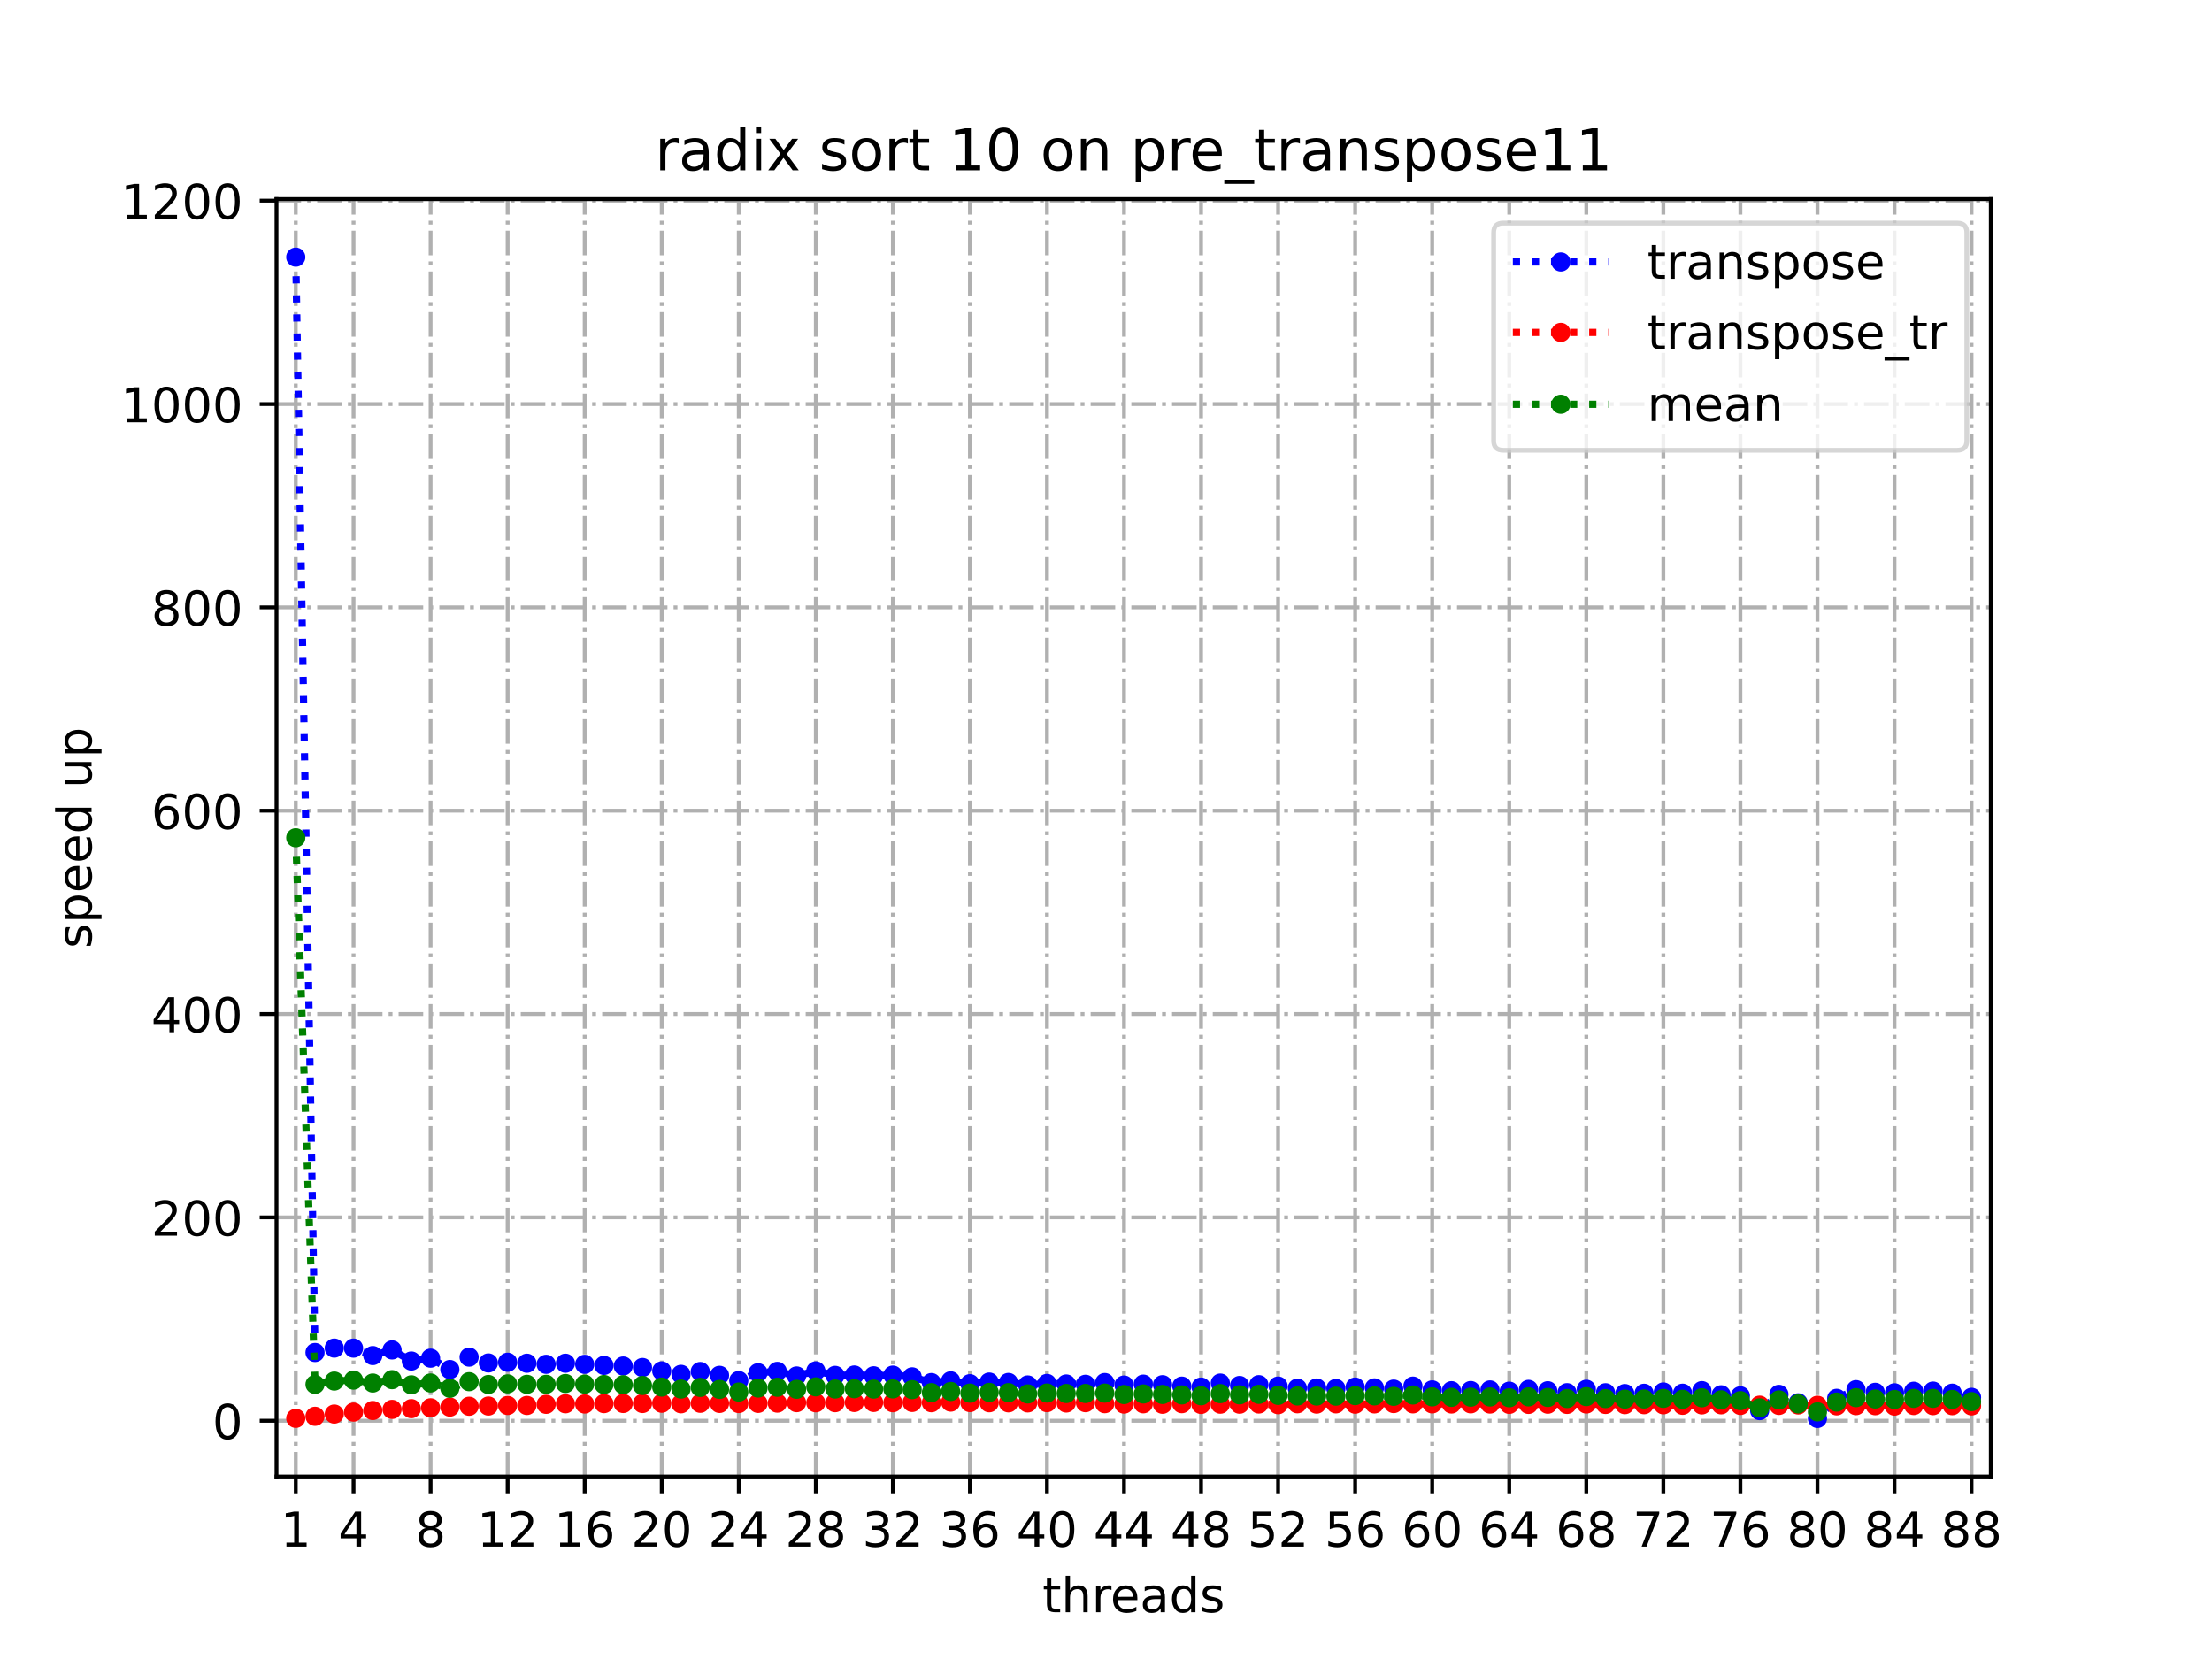 <?xml version="1.0" encoding="utf-8" standalone="no"?>
<!DOCTYPE svg PUBLIC "-//W3C//DTD SVG 1.1//EN"
  "http://www.w3.org/Graphics/SVG/1.1/DTD/svg11.dtd">
<!-- Created with matplotlib (https://matplotlib.org/) -->
<svg height="345.6pt" version="1.1" viewBox="0 0 460.8 345.6" width="460.8pt" xmlns="http://www.w3.org/2000/svg" xmlns:xlink="http://www.w3.org/1999/xlink">
 <defs>
  <style type="text/css">*{stroke-linecap:butt;stroke-linejoin:round;}</style>
 </defs>
 <g id="figure_1">
  <g id="patch_1">
   <path d="M 0 345.6 
L 460.8 345.6 
L 460.8 0 
L 0 0 
z
" style="fill:#ffffff;"/>
  </g>
  <g id="axes_1">
   <g id="patch_2">
    <path d="M 57.6 307.584 
L 414.72 307.584 
L 414.72 41.472 
L 57.6 41.472 
z
" style="fill:#ffffff;"/>
   </g>
   <g id="matplotlib.axis_1">
    <g id="xtick_1">
     <g id="line2d_1">
      <path clip-path="url(#p9dc23d5b8e)" d="M 61.613 307.584 
L 61.613 41.472 
" style="fill:none;stroke:#b0b0b0;stroke-dasharray:5.12,1.28,0.8,1.28;stroke-dashoffset:0;stroke-width:0.8;"/>
     </g>
     <g id="line2d_2">
      <defs>
       <path d="M 0 0 
L 0 3.5 
" id="m177cdc16b8" style="stroke:#000000;stroke-width:0.8;"/>
      </defs>
      <g>
       <use style="stroke:#000000;stroke-width:0.8;" x="61.613" xlink:href="#m177cdc16b8" y="307.584"/>
      </g>
     </g>
     <g id="text_1">
      <!-- 1 -->
      <g transform="translate(58.431 322.182)scale(0.1 -0.1)">
       <defs>
        <path d="M 12.406 8.297 
L 28.516 8.297 
L 28.516 63.922 
L 10.984 60.406 
L 10.984 69.391 
L 28.422 72.906 
L 38.281 72.906 
L 38.281 8.297 
L 54.391 8.297 
L 54.391 0 
L 12.406 0 
z
" id="DejaVuSans-49"/>
       </defs>
       <use xlink:href="#DejaVuSans-49"/>
      </g>
     </g>
    </g>
    <g id="xtick_2">
     <g id="line2d_3">
      <path clip-path="url(#p9dc23d5b8e)" d="M 73.65 307.584 
L 73.65 41.472 
" style="fill:none;stroke:#b0b0b0;stroke-dasharray:5.12,1.28,0.8,1.28;stroke-dashoffset:0;stroke-width:0.8;"/>
     </g>
     <g id="line2d_4">
      <g>
       <use style="stroke:#000000;stroke-width:0.8;" x="73.65" xlink:href="#m177cdc16b8" y="307.584"/>
      </g>
     </g>
     <g id="text_2">
      <!-- 4 -->
      <g transform="translate(70.469 322.182)scale(0.1 -0.1)">
       <defs>
        <path d="M 37.797 64.312 
L 12.891 25.391 
L 37.797 25.391 
z
M 35.203 72.906 
L 47.609 72.906 
L 47.609 25.391 
L 58.016 25.391 
L 58.016 17.188 
L 47.609 17.188 
L 47.609 0 
L 37.797 0 
L 37.797 17.188 
L 4.891 17.188 
L 4.891 26.703 
z
" id="DejaVuSans-52"/>
       </defs>
       <use xlink:href="#DejaVuSans-52"/>
      </g>
     </g>
    </g>
    <g id="xtick_3">
     <g id="line2d_5">
      <path clip-path="url(#p9dc23d5b8e)" d="M 89.701 307.584 
L 89.701 41.472 
" style="fill:none;stroke:#b0b0b0;stroke-dasharray:5.12,1.28,0.8,1.28;stroke-dashoffset:0;stroke-width:0.8;"/>
     </g>
     <g id="line2d_6">
      <g>
       <use style="stroke:#000000;stroke-width:0.8;" x="89.701" xlink:href="#m177cdc16b8" y="307.584"/>
      </g>
     </g>
     <g id="text_3">
      <!-- 8 -->
      <g transform="translate(86.519 322.182)scale(0.1 -0.1)">
       <defs>
        <path d="M 31.781 34.625 
Q 24.75 34.625 20.719 30.859 
Q 16.703 27.094 16.703 20.516 
Q 16.703 13.922 20.719 10.156 
Q 24.75 6.391 31.781 6.391 
Q 38.812 6.391 42.859 10.172 
Q 46.922 13.969 46.922 20.516 
Q 46.922 27.094 42.891 30.859 
Q 38.875 34.625 31.781 34.625 
z
M 21.922 38.812 
Q 15.578 40.375 12.031 44.719 
Q 8.5 49.078 8.5 55.328 
Q 8.5 64.062 14.719 69.141 
Q 20.953 74.219 31.781 74.219 
Q 42.672 74.219 48.875 69.141 
Q 55.078 64.062 55.078 55.328 
Q 55.078 49.078 51.531 44.719 
Q 48 40.375 41.703 38.812 
Q 48.828 37.156 52.797 32.312 
Q 56.781 27.484 56.781 20.516 
Q 56.781 9.906 50.312 4.234 
Q 43.844 -1.422 31.781 -1.422 
Q 19.734 -1.422 13.25 4.234 
Q 6.781 9.906 6.781 20.516 
Q 6.781 27.484 10.781 32.312 
Q 14.797 37.156 21.922 38.812 
z
M 18.312 54.391 
Q 18.312 48.734 21.844 45.562 
Q 25.391 42.391 31.781 42.391 
Q 38.141 42.391 41.719 45.562 
Q 45.312 48.734 45.312 54.391 
Q 45.312 60.062 41.719 63.234 
Q 38.141 66.406 31.781 66.406 
Q 25.391 66.406 21.844 63.234 
Q 18.312 60.062 18.312 54.391 
z
" id="DejaVuSans-56"/>
       </defs>
       <use xlink:href="#DejaVuSans-56"/>
      </g>
     </g>
    </g>
    <g id="xtick_4">
     <g id="line2d_7">
      <path clip-path="url(#p9dc23d5b8e)" d="M 105.751 307.584 
L 105.751 41.472 
" style="fill:none;stroke:#b0b0b0;stroke-dasharray:5.12,1.28,0.8,1.28;stroke-dashoffset:0;stroke-width:0.8;"/>
     </g>
     <g id="line2d_8">
      <g>
       <use style="stroke:#000000;stroke-width:0.8;" x="105.751" xlink:href="#m177cdc16b8" y="307.584"/>
      </g>
     </g>
     <g id="text_4">
      <!-- 12 -->
      <g transform="translate(99.389 322.182)scale(0.1 -0.1)">
       <defs>
        <path d="M 19.188 8.297 
L 53.609 8.297 
L 53.609 0 
L 7.328 0 
L 7.328 8.297 
Q 12.938 14.109 22.625 23.891 
Q 32.328 33.688 34.812 36.531 
Q 39.547 41.844 41.422 45.531 
Q 43.312 49.219 43.312 52.781 
Q 43.312 58.594 39.234 62.25 
Q 35.156 65.922 28.609 65.922 
Q 23.969 65.922 18.812 64.312 
Q 13.672 62.703 7.812 59.422 
L 7.812 69.391 
Q 13.766 71.781 18.938 73 
Q 24.125 74.219 28.422 74.219 
Q 39.75 74.219 46.484 68.547 
Q 53.219 62.891 53.219 53.422 
Q 53.219 48.922 51.531 44.891 
Q 49.859 40.875 45.406 35.406 
Q 44.188 33.984 37.641 27.219 
Q 31.109 20.453 19.188 8.297 
z
" id="DejaVuSans-50"/>
       </defs>
       <use xlink:href="#DejaVuSans-49"/>
       <use x="63.623" xlink:href="#DejaVuSans-50"/>
      </g>
     </g>
    </g>
    <g id="xtick_5">
     <g id="line2d_9">
      <path clip-path="url(#p9dc23d5b8e)" d="M 121.801 307.584 
L 121.801 41.472 
" style="fill:none;stroke:#b0b0b0;stroke-dasharray:5.12,1.28,0.8,1.28;stroke-dashoffset:0;stroke-width:0.8;"/>
     </g>
     <g id="line2d_10">
      <g>
       <use style="stroke:#000000;stroke-width:0.8;" x="121.801" xlink:href="#m177cdc16b8" y="307.584"/>
      </g>
     </g>
     <g id="text_5">
      <!-- 16 -->
      <g transform="translate(115.439 322.182)scale(0.1 -0.1)">
       <defs>
        <path d="M 33.016 40.375 
Q 26.375 40.375 22.484 35.828 
Q 18.609 31.297 18.609 23.391 
Q 18.609 15.531 22.484 10.953 
Q 26.375 6.391 33.016 6.391 
Q 39.656 6.391 43.531 10.953 
Q 47.406 15.531 47.406 23.391 
Q 47.406 31.297 43.531 35.828 
Q 39.656 40.375 33.016 40.375 
z
M 52.594 71.297 
L 52.594 62.312 
Q 48.875 64.062 45.094 64.984 
Q 41.312 65.922 37.594 65.922 
Q 27.828 65.922 22.672 59.328 
Q 17.531 52.734 16.797 39.406 
Q 19.672 43.656 24.016 45.922 
Q 28.375 48.188 33.594 48.188 
Q 44.578 48.188 50.953 41.516 
Q 57.328 34.859 57.328 23.391 
Q 57.328 12.156 50.688 5.359 
Q 44.047 -1.422 33.016 -1.422 
Q 20.359 -1.422 13.672 8.266 
Q 6.984 17.969 6.984 36.375 
Q 6.984 53.656 15.188 63.938 
Q 23.391 74.219 37.203 74.219 
Q 40.922 74.219 44.703 73.484 
Q 48.484 72.75 52.594 71.297 
z
" id="DejaVuSans-54"/>
       </defs>
       <use xlink:href="#DejaVuSans-49"/>
       <use x="63.623" xlink:href="#DejaVuSans-54"/>
      </g>
     </g>
    </g>
    <g id="xtick_6">
     <g id="line2d_11">
      <path clip-path="url(#p9dc23d5b8e)" d="M 137.852 307.584 
L 137.852 41.472 
" style="fill:none;stroke:#b0b0b0;stroke-dasharray:5.12,1.28,0.8,1.28;stroke-dashoffset:0;stroke-width:0.8;"/>
     </g>
     <g id="line2d_12">
      <g>
       <use style="stroke:#000000;stroke-width:0.8;" x="137.852" xlink:href="#m177cdc16b8" y="307.584"/>
      </g>
     </g>
     <g id="text_6">
      <!-- 20 -->
      <g transform="translate(131.489 322.182)scale(0.1 -0.1)">
       <defs>
        <path d="M 31.781 66.406 
Q 24.172 66.406 20.328 58.906 
Q 16.5 51.422 16.5 36.375 
Q 16.5 21.391 20.328 13.891 
Q 24.172 6.391 31.781 6.391 
Q 39.453 6.391 43.281 13.891 
Q 47.125 21.391 47.125 36.375 
Q 47.125 51.422 43.281 58.906 
Q 39.453 66.406 31.781 66.406 
z
M 31.781 74.219 
Q 44.047 74.219 50.516 64.516 
Q 56.984 54.828 56.984 36.375 
Q 56.984 17.969 50.516 8.266 
Q 44.047 -1.422 31.781 -1.422 
Q 19.531 -1.422 13.062 8.266 
Q 6.594 17.969 6.594 36.375 
Q 6.594 54.828 13.062 64.516 
Q 19.531 74.219 31.781 74.219 
z
" id="DejaVuSans-48"/>
       </defs>
       <use xlink:href="#DejaVuSans-50"/>
       <use x="63.623" xlink:href="#DejaVuSans-48"/>
      </g>
     </g>
    </g>
    <g id="xtick_7">
     <g id="line2d_13">
      <path clip-path="url(#p9dc23d5b8e)" d="M 153.902 307.584 
L 153.902 41.472 
" style="fill:none;stroke:#b0b0b0;stroke-dasharray:5.12,1.28,0.8,1.28;stroke-dashoffset:0;stroke-width:0.8;"/>
     </g>
     <g id="line2d_14">
      <g>
       <use style="stroke:#000000;stroke-width:0.8;" x="153.902" xlink:href="#m177cdc16b8" y="307.584"/>
      </g>
     </g>
     <g id="text_7">
      <!-- 24 -->
      <g transform="translate(147.54 322.182)scale(0.1 -0.1)">
       <use xlink:href="#DejaVuSans-50"/>
       <use x="63.623" xlink:href="#DejaVuSans-52"/>
      </g>
     </g>
    </g>
    <g id="xtick_8">
     <g id="line2d_15">
      <path clip-path="url(#p9dc23d5b8e)" d="M 169.952 307.584 
L 169.952 41.472 
" style="fill:none;stroke:#b0b0b0;stroke-dasharray:5.12,1.28,0.8,1.28;stroke-dashoffset:0;stroke-width:0.8;"/>
     </g>
     <g id="line2d_16">
      <g>
       <use style="stroke:#000000;stroke-width:0.8;" x="169.952" xlink:href="#m177cdc16b8" y="307.584"/>
      </g>
     </g>
     <g id="text_8">
      <!-- 28 -->
      <g transform="translate(163.59 322.182)scale(0.1 -0.1)">
       <use xlink:href="#DejaVuSans-50"/>
       <use x="63.623" xlink:href="#DejaVuSans-56"/>
      </g>
     </g>
    </g>
    <g id="xtick_9">
     <g id="line2d_17">
      <path clip-path="url(#p9dc23d5b8e)" d="M 186.003 307.584 
L 186.003 41.472 
" style="fill:none;stroke:#b0b0b0;stroke-dasharray:5.12,1.28,0.8,1.28;stroke-dashoffset:0;stroke-width:0.8;"/>
     </g>
     <g id="line2d_18">
      <g>
       <use style="stroke:#000000;stroke-width:0.8;" x="186.003" xlink:href="#m177cdc16b8" y="307.584"/>
      </g>
     </g>
     <g id="text_9">
      <!-- 32 -->
      <g transform="translate(179.64 322.182)scale(0.1 -0.1)">
       <defs>
        <path d="M 40.578 39.312 
Q 47.656 37.797 51.625 33 
Q 55.609 28.219 55.609 21.188 
Q 55.609 10.406 48.188 4.484 
Q 40.766 -1.422 27.094 -1.422 
Q 22.516 -1.422 17.656 -0.516 
Q 12.797 0.391 7.625 2.203 
L 7.625 11.719 
Q 11.719 9.328 16.594 8.109 
Q 21.484 6.891 26.812 6.891 
Q 36.078 6.891 40.938 10.547 
Q 45.797 14.203 45.797 21.188 
Q 45.797 27.641 41.281 31.266 
Q 36.766 34.906 28.719 34.906 
L 20.219 34.906 
L 20.219 43.016 
L 29.109 43.016 
Q 36.375 43.016 40.234 45.922 
Q 44.094 48.828 44.094 54.297 
Q 44.094 59.906 40.109 62.906 
Q 36.141 65.922 28.719 65.922 
Q 24.656 65.922 20.016 65.031 
Q 15.375 64.156 9.812 62.312 
L 9.812 71.094 
Q 15.438 72.656 20.344 73.438 
Q 25.25 74.219 29.594 74.219 
Q 40.828 74.219 47.359 69.109 
Q 53.906 64.016 53.906 55.328 
Q 53.906 49.266 50.438 45.094 
Q 46.969 40.922 40.578 39.312 
z
" id="DejaVuSans-51"/>
       </defs>
       <use xlink:href="#DejaVuSans-51"/>
       <use x="63.623" xlink:href="#DejaVuSans-50"/>
      </g>
     </g>
    </g>
    <g id="xtick_10">
     <g id="line2d_19">
      <path clip-path="url(#p9dc23d5b8e)" d="M 202.053 307.584 
L 202.053 41.472 
" style="fill:none;stroke:#b0b0b0;stroke-dasharray:5.12,1.28,0.8,1.28;stroke-dashoffset:0;stroke-width:0.8;"/>
     </g>
     <g id="line2d_20">
      <g>
       <use style="stroke:#000000;stroke-width:0.8;" x="202.053" xlink:href="#m177cdc16b8" y="307.584"/>
      </g>
     </g>
     <g id="text_10">
      <!-- 36 -->
      <g transform="translate(195.691 322.182)scale(0.1 -0.1)">
       <use xlink:href="#DejaVuSans-51"/>
       <use x="63.623" xlink:href="#DejaVuSans-54"/>
      </g>
     </g>
    </g>
    <g id="xtick_11">
     <g id="line2d_21">
      <path clip-path="url(#p9dc23d5b8e)" d="M 218.103 307.584 
L 218.103 41.472 
" style="fill:none;stroke:#b0b0b0;stroke-dasharray:5.12,1.28,0.8,1.28;stroke-dashoffset:0;stroke-width:0.8;"/>
     </g>
     <g id="line2d_22">
      <g>
       <use style="stroke:#000000;stroke-width:0.8;" x="218.103" xlink:href="#m177cdc16b8" y="307.584"/>
      </g>
     </g>
     <g id="text_11">
      <!-- 40 -->
      <g transform="translate(211.741 322.182)scale(0.1 -0.1)">
       <use xlink:href="#DejaVuSans-52"/>
       <use x="63.623" xlink:href="#DejaVuSans-48"/>
      </g>
     </g>
    </g>
    <g id="xtick_12">
     <g id="line2d_23">
      <path clip-path="url(#p9dc23d5b8e)" d="M 234.154 307.584 
L 234.154 41.472 
" style="fill:none;stroke:#b0b0b0;stroke-dasharray:5.12,1.28,0.8,1.28;stroke-dashoffset:0;stroke-width:0.8;"/>
     </g>
     <g id="line2d_24">
      <g>
       <use style="stroke:#000000;stroke-width:0.8;" x="234.154" xlink:href="#m177cdc16b8" y="307.584"/>
      </g>
     </g>
     <g id="text_12">
      <!-- 44 -->
      <g transform="translate(227.791 322.182)scale(0.1 -0.1)">
       <use xlink:href="#DejaVuSans-52"/>
       <use x="63.623" xlink:href="#DejaVuSans-52"/>
      </g>
     </g>
    </g>
    <g id="xtick_13">
     <g id="line2d_25">
      <path clip-path="url(#p9dc23d5b8e)" d="M 250.204 307.584 
L 250.204 41.472 
" style="fill:none;stroke:#b0b0b0;stroke-dasharray:5.12,1.28,0.8,1.28;stroke-dashoffset:0;stroke-width:0.8;"/>
     </g>
     <g id="line2d_26">
      <g>
       <use style="stroke:#000000;stroke-width:0.8;" x="250.204" xlink:href="#m177cdc16b8" y="307.584"/>
      </g>
     </g>
     <g id="text_13">
      <!-- 48 -->
      <g transform="translate(243.842 322.182)scale(0.1 -0.1)">
       <use xlink:href="#DejaVuSans-52"/>
       <use x="63.623" xlink:href="#DejaVuSans-56"/>
      </g>
     </g>
    </g>
    <g id="xtick_14">
     <g id="line2d_27">
      <path clip-path="url(#p9dc23d5b8e)" d="M 266.254 307.584 
L 266.254 41.472 
" style="fill:none;stroke:#b0b0b0;stroke-dasharray:5.12,1.28,0.8,1.28;stroke-dashoffset:0;stroke-width:0.8;"/>
     </g>
     <g id="line2d_28">
      <g>
       <use style="stroke:#000000;stroke-width:0.8;" x="266.254" xlink:href="#m177cdc16b8" y="307.584"/>
      </g>
     </g>
     <g id="text_14">
      <!-- 52 -->
      <g transform="translate(259.892 322.182)scale(0.1 -0.1)">
       <defs>
        <path d="M 10.797 72.906 
L 49.516 72.906 
L 49.516 64.594 
L 19.828 64.594 
L 19.828 46.734 
Q 21.969 47.469 24.109 47.828 
Q 26.266 48.188 28.422 48.188 
Q 40.625 48.188 47.75 41.5 
Q 54.891 34.812 54.891 23.391 
Q 54.891 11.625 47.562 5.094 
Q 40.234 -1.422 26.906 -1.422 
Q 22.312 -1.422 17.547 -0.641 
Q 12.797 0.141 7.719 1.703 
L 7.719 11.625 
Q 12.109 9.234 16.797 8.062 
Q 21.484 6.891 26.703 6.891 
Q 35.156 6.891 40.078 11.328 
Q 45.016 15.766 45.016 23.391 
Q 45.016 31 40.078 35.438 
Q 35.156 39.891 26.703 39.891 
Q 22.75 39.891 18.812 39.016 
Q 14.891 38.141 10.797 36.281 
z
" id="DejaVuSans-53"/>
       </defs>
       <use xlink:href="#DejaVuSans-53"/>
       <use x="63.623" xlink:href="#DejaVuSans-50"/>
      </g>
     </g>
    </g>
    <g id="xtick_15">
     <g id="line2d_29">
      <path clip-path="url(#p9dc23d5b8e)" d="M 282.305 307.584 
L 282.305 41.472 
" style="fill:none;stroke:#b0b0b0;stroke-dasharray:5.12,1.28,0.8,1.28;stroke-dashoffset:0;stroke-width:0.8;"/>
     </g>
     <g id="line2d_30">
      <g>
       <use style="stroke:#000000;stroke-width:0.8;" x="282.305" xlink:href="#m177cdc16b8" y="307.584"/>
      </g>
     </g>
     <g id="text_15">
      <!-- 56 -->
      <g transform="translate(275.942 322.182)scale(0.1 -0.1)">
       <use xlink:href="#DejaVuSans-53"/>
       <use x="63.623" xlink:href="#DejaVuSans-54"/>
      </g>
     </g>
    </g>
    <g id="xtick_16">
     <g id="line2d_31">
      <path clip-path="url(#p9dc23d5b8e)" d="M 298.355 307.584 
L 298.355 41.472 
" style="fill:none;stroke:#b0b0b0;stroke-dasharray:5.12,1.28,0.8,1.28;stroke-dashoffset:0;stroke-width:0.8;"/>
     </g>
     <g id="line2d_32">
      <g>
       <use style="stroke:#000000;stroke-width:0.8;" x="298.355" xlink:href="#m177cdc16b8" y="307.584"/>
      </g>
     </g>
     <g id="text_16">
      <!-- 60 -->
      <g transform="translate(291.993 322.182)scale(0.1 -0.1)">
       <use xlink:href="#DejaVuSans-54"/>
       <use x="63.623" xlink:href="#DejaVuSans-48"/>
      </g>
     </g>
    </g>
    <g id="xtick_17">
     <g id="line2d_33">
      <path clip-path="url(#p9dc23d5b8e)" d="M 314.405 307.584 
L 314.405 41.472 
" style="fill:none;stroke:#b0b0b0;stroke-dasharray:5.12,1.28,0.8,1.28;stroke-dashoffset:0;stroke-width:0.8;"/>
     </g>
     <g id="line2d_34">
      <g>
       <use style="stroke:#000000;stroke-width:0.8;" x="314.405" xlink:href="#m177cdc16b8" y="307.584"/>
      </g>
     </g>
     <g id="text_17">
      <!-- 64 -->
      <g transform="translate(308.043 322.182)scale(0.1 -0.1)">
       <use xlink:href="#DejaVuSans-54"/>
       <use x="63.623" xlink:href="#DejaVuSans-52"/>
      </g>
     </g>
    </g>
    <g id="xtick_18">
     <g id="line2d_35">
      <path clip-path="url(#p9dc23d5b8e)" d="M 330.456 307.584 
L 330.456 41.472 
" style="fill:none;stroke:#b0b0b0;stroke-dasharray:5.12,1.28,0.8,1.28;stroke-dashoffset:0;stroke-width:0.8;"/>
     </g>
     <g id="line2d_36">
      <g>
       <use style="stroke:#000000;stroke-width:0.8;" x="330.456" xlink:href="#m177cdc16b8" y="307.584"/>
      </g>
     </g>
     <g id="text_18">
      <!-- 68 -->
      <g transform="translate(324.093 322.182)scale(0.1 -0.1)">
       <use xlink:href="#DejaVuSans-54"/>
       <use x="63.623" xlink:href="#DejaVuSans-56"/>
      </g>
     </g>
    </g>
    <g id="xtick_19">
     <g id="line2d_37">
      <path clip-path="url(#p9dc23d5b8e)" d="M 346.506 307.584 
L 346.506 41.472 
" style="fill:none;stroke:#b0b0b0;stroke-dasharray:5.12,1.28,0.8,1.28;stroke-dashoffset:0;stroke-width:0.8;"/>
     </g>
     <g id="line2d_38">
      <g>
       <use style="stroke:#000000;stroke-width:0.8;" x="346.506" xlink:href="#m177cdc16b8" y="307.584"/>
      </g>
     </g>
     <g id="text_19">
      <!-- 72 -->
      <g transform="translate(340.144 322.182)scale(0.1 -0.1)">
       <defs>
        <path d="M 8.203 72.906 
L 55.078 72.906 
L 55.078 68.703 
L 28.609 0 
L 18.312 0 
L 43.219 64.594 
L 8.203 64.594 
z
" id="DejaVuSans-55"/>
       </defs>
       <use xlink:href="#DejaVuSans-55"/>
       <use x="63.623" xlink:href="#DejaVuSans-50"/>
      </g>
     </g>
    </g>
    <g id="xtick_20">
     <g id="line2d_39">
      <path clip-path="url(#p9dc23d5b8e)" d="M 362.556 307.584 
L 362.556 41.472 
" style="fill:none;stroke:#b0b0b0;stroke-dasharray:5.12,1.28,0.8,1.28;stroke-dashoffset:0;stroke-width:0.8;"/>
     </g>
     <g id="line2d_40">
      <g>
       <use style="stroke:#000000;stroke-width:0.8;" x="362.556" xlink:href="#m177cdc16b8" y="307.584"/>
      </g>
     </g>
     <g id="text_20">
      <!-- 76 -->
      <g transform="translate(356.194 322.182)scale(0.1 -0.1)">
       <use xlink:href="#DejaVuSans-55"/>
       <use x="63.623" xlink:href="#DejaVuSans-54"/>
      </g>
     </g>
    </g>
    <g id="xtick_21">
     <g id="line2d_41">
      <path clip-path="url(#p9dc23d5b8e)" d="M 378.607 307.584 
L 378.607 41.472 
" style="fill:none;stroke:#b0b0b0;stroke-dasharray:5.12,1.28,0.8,1.28;stroke-dashoffset:0;stroke-width:0.8;"/>
     </g>
     <g id="line2d_42">
      <g>
       <use style="stroke:#000000;stroke-width:0.8;" x="378.607" xlink:href="#m177cdc16b8" y="307.584"/>
      </g>
     </g>
     <g id="text_21">
      <!-- 80 -->
      <g transform="translate(372.244 322.182)scale(0.1 -0.1)">
       <use xlink:href="#DejaVuSans-56"/>
       <use x="63.623" xlink:href="#DejaVuSans-48"/>
      </g>
     </g>
    </g>
    <g id="xtick_22">
     <g id="line2d_43">
      <path clip-path="url(#p9dc23d5b8e)" d="M 394.657 307.584 
L 394.657 41.472 
" style="fill:none;stroke:#b0b0b0;stroke-dasharray:5.12,1.28,0.8,1.28;stroke-dashoffset:0;stroke-width:0.8;"/>
     </g>
     <g id="line2d_44">
      <g>
       <use style="stroke:#000000;stroke-width:0.8;" x="394.657" xlink:href="#m177cdc16b8" y="307.584"/>
      </g>
     </g>
     <g id="text_22">
      <!-- 84 -->
      <g transform="translate(388.295 322.182)scale(0.1 -0.1)">
       <use xlink:href="#DejaVuSans-56"/>
       <use x="63.623" xlink:href="#DejaVuSans-52"/>
      </g>
     </g>
    </g>
    <g id="xtick_23">
     <g id="line2d_45">
      <path clip-path="url(#p9dc23d5b8e)" d="M 410.707 307.584 
L 410.707 41.472 
" style="fill:none;stroke:#b0b0b0;stroke-dasharray:5.12,1.28,0.8,1.28;stroke-dashoffset:0;stroke-width:0.8;"/>
     </g>
     <g id="line2d_46">
      <g>
       <use style="stroke:#000000;stroke-width:0.8;" x="410.707" xlink:href="#m177cdc16b8" y="307.584"/>
      </g>
     </g>
     <g id="text_23">
      <!-- 88 -->
      <g transform="translate(404.345 322.182)scale(0.1 -0.1)">
       <use xlink:href="#DejaVuSans-56"/>
       <use x="63.623" xlink:href="#DejaVuSans-56"/>
      </g>
     </g>
    </g>
    <g id="text_24">
     <!-- threads -->
     <g transform="translate(217.169 335.861)scale(0.1 -0.1)">
      <defs>
       <path d="M 18.312 70.219 
L 18.312 54.688 
L 36.812 54.688 
L 36.812 47.703 
L 18.312 47.703 
L 18.312 18.016 
Q 18.312 11.328 20.141 9.422 
Q 21.969 7.516 27.594 7.516 
L 36.812 7.516 
L 36.812 0 
L 27.594 0 
Q 17.188 0 13.234 3.875 
Q 9.281 7.766 9.281 18.016 
L 9.281 47.703 
L 2.688 47.703 
L 2.688 54.688 
L 9.281 54.688 
L 9.281 70.219 
z
" id="DejaVuSans-116"/>
       <path d="M 54.891 33.016 
L 54.891 0 
L 45.906 0 
L 45.906 32.719 
Q 45.906 40.484 42.875 44.328 
Q 39.844 48.188 33.797 48.188 
Q 26.516 48.188 22.312 43.547 
Q 18.109 38.922 18.109 30.906 
L 18.109 0 
L 9.078 0 
L 9.078 75.984 
L 18.109 75.984 
L 18.109 46.188 
Q 21.344 51.125 25.703 53.562 
Q 30.078 56 35.797 56 
Q 45.219 56 50.047 50.172 
Q 54.891 44.344 54.891 33.016 
z
" id="DejaVuSans-104"/>
       <path d="M 41.109 46.297 
Q 39.594 47.172 37.812 47.578 
Q 36.031 48 33.891 48 
Q 26.266 48 22.188 43.047 
Q 18.109 38.094 18.109 28.812 
L 18.109 0 
L 9.078 0 
L 9.078 54.688 
L 18.109 54.688 
L 18.109 46.188 
Q 20.953 51.172 25.484 53.578 
Q 30.031 56 36.531 56 
Q 37.453 56 38.578 55.875 
Q 39.703 55.766 41.062 55.516 
z
" id="DejaVuSans-114"/>
       <path d="M 56.203 29.594 
L 56.203 25.203 
L 14.891 25.203 
Q 15.484 15.922 20.484 11.062 
Q 25.484 6.203 34.422 6.203 
Q 39.594 6.203 44.453 7.469 
Q 49.312 8.734 54.109 11.281 
L 54.109 2.781 
Q 49.266 0.734 44.188 -0.344 
Q 39.109 -1.422 33.891 -1.422 
Q 20.797 -1.422 13.156 6.188 
Q 5.516 13.812 5.516 26.812 
Q 5.516 40.234 12.766 48.109 
Q 20.016 56 32.328 56 
Q 43.359 56 49.781 48.891 
Q 56.203 41.797 56.203 29.594 
z
M 47.219 32.234 
Q 47.125 39.594 43.094 43.984 
Q 39.062 48.391 32.422 48.391 
Q 24.906 48.391 20.391 44.141 
Q 15.875 39.891 15.188 32.172 
z
" id="DejaVuSans-101"/>
       <path d="M 34.281 27.484 
Q 23.391 27.484 19.188 25 
Q 14.984 22.516 14.984 16.5 
Q 14.984 11.719 18.141 8.906 
Q 21.297 6.109 26.703 6.109 
Q 34.188 6.109 38.703 11.406 
Q 43.219 16.703 43.219 25.484 
L 43.219 27.484 
z
M 52.203 31.203 
L 52.203 0 
L 43.219 0 
L 43.219 8.297 
Q 40.141 3.328 35.547 0.953 
Q 30.953 -1.422 24.312 -1.422 
Q 15.922 -1.422 10.953 3.297 
Q 6 8.016 6 15.922 
Q 6 25.141 12.172 29.828 
Q 18.359 34.516 30.609 34.516 
L 43.219 34.516 
L 43.219 35.406 
Q 43.219 41.609 39.141 45 
Q 35.062 48.391 27.688 48.391 
Q 23 48.391 18.547 47.266 
Q 14.109 46.141 10.016 43.891 
L 10.016 52.203 
Q 14.938 54.109 19.578 55.047 
Q 24.219 56 28.609 56 
Q 40.484 56 46.344 49.844 
Q 52.203 43.703 52.203 31.203 
z
" id="DejaVuSans-97"/>
       <path d="M 45.406 46.391 
L 45.406 75.984 
L 54.391 75.984 
L 54.391 0 
L 45.406 0 
L 45.406 8.203 
Q 42.578 3.328 38.25 0.953 
Q 33.938 -1.422 27.875 -1.422 
Q 17.969 -1.422 11.734 6.484 
Q 5.516 14.406 5.516 27.297 
Q 5.516 40.188 11.734 48.094 
Q 17.969 56 27.875 56 
Q 33.938 56 38.25 53.625 
Q 42.578 51.266 45.406 46.391 
z
M 14.797 27.297 
Q 14.797 17.391 18.875 11.75 
Q 22.953 6.109 30.078 6.109 
Q 37.203 6.109 41.297 11.75 
Q 45.406 17.391 45.406 27.297 
Q 45.406 37.203 41.297 42.844 
Q 37.203 48.484 30.078 48.484 
Q 22.953 48.484 18.875 42.844 
Q 14.797 37.203 14.797 27.297 
z
" id="DejaVuSans-100"/>
       <path d="M 44.281 53.078 
L 44.281 44.578 
Q 40.484 46.531 36.375 47.5 
Q 32.281 48.484 27.875 48.484 
Q 21.188 48.484 17.844 46.438 
Q 14.5 44.391 14.5 40.281 
Q 14.5 37.156 16.891 35.375 
Q 19.281 33.594 26.516 31.984 
L 29.594 31.297 
Q 39.156 29.25 43.188 25.516 
Q 47.219 21.781 47.219 15.094 
Q 47.219 7.469 41.188 3.016 
Q 35.156 -1.422 24.609 -1.422 
Q 20.219 -1.422 15.453 -0.562 
Q 10.688 0.297 5.422 2 
L 5.422 11.281 
Q 10.406 8.688 15.234 7.391 
Q 20.062 6.109 24.812 6.109 
Q 31.156 6.109 34.562 8.281 
Q 37.984 10.453 37.984 14.406 
Q 37.984 18.062 35.516 20.016 
Q 33.062 21.969 24.703 23.781 
L 21.578 24.516 
Q 13.234 26.266 9.516 29.906 
Q 5.812 33.547 5.812 39.891 
Q 5.812 47.609 11.281 51.797 
Q 16.75 56 26.812 56 
Q 31.781 56 36.172 55.266 
Q 40.578 54.547 44.281 53.078 
z
" id="DejaVuSans-115"/>
      </defs>
      <use xlink:href="#DejaVuSans-116"/>
      <use x="39.209" xlink:href="#DejaVuSans-104"/>
      <use x="102.588" xlink:href="#DejaVuSans-114"/>
      <use x="141.451" xlink:href="#DejaVuSans-101"/>
      <use x="202.975" xlink:href="#DejaVuSans-97"/>
      <use x="264.254" xlink:href="#DejaVuSans-100"/>
      <use x="327.73" xlink:href="#DejaVuSans-115"/>
     </g>
    </g>
   </g>
   <g id="matplotlib.axis_2">
    <g id="ytick_1">
     <g id="line2d_47">
      <path clip-path="url(#p9dc23d5b8e)" d="M 57.6 295.969 
L 414.72 295.969 
" style="fill:none;stroke:#b0b0b0;stroke-dasharray:5.12,1.28,0.8,1.28;stroke-dashoffset:0;stroke-width:0.8;"/>
     </g>
     <g id="line2d_48">
      <defs>
       <path d="M 0 0 
L -3.5 0 
" id="m8116bc58e0" style="stroke:#000000;stroke-width:0.8;"/>
      </defs>
      <g>
       <use style="stroke:#000000;stroke-width:0.8;" x="57.6" xlink:href="#m8116bc58e0" y="295.969"/>
      </g>
     </g>
     <g id="text_25">
      <!-- 0 -->
      <g transform="translate(44.237 299.769)scale(0.1 -0.1)">
       <use xlink:href="#DejaVuSans-48"/>
      </g>
     </g>
    </g>
    <g id="ytick_2">
     <g id="line2d_49">
      <path clip-path="url(#p9dc23d5b8e)" d="M 57.6 253.608 
L 414.72 253.608 
" style="fill:none;stroke:#b0b0b0;stroke-dasharray:5.12,1.28,0.8,1.28;stroke-dashoffset:0;stroke-width:0.8;"/>
     </g>
     <g id="line2d_50">
      <g>
       <use style="stroke:#000000;stroke-width:0.8;" x="57.6" xlink:href="#m8116bc58e0" y="253.608"/>
      </g>
     </g>
     <g id="text_26">
      <!-- 200 -->
      <g transform="translate(31.512 257.407)scale(0.1 -0.1)">
       <use xlink:href="#DejaVuSans-50"/>
       <use x="63.623" xlink:href="#DejaVuSans-48"/>
       <use x="127.246" xlink:href="#DejaVuSans-48"/>
      </g>
     </g>
    </g>
    <g id="ytick_3">
     <g id="line2d_51">
      <path clip-path="url(#p9dc23d5b8e)" d="M 57.6 211.247 
L 414.72 211.247 
" style="fill:none;stroke:#b0b0b0;stroke-dasharray:5.12,1.28,0.8,1.28;stroke-dashoffset:0;stroke-width:0.8;"/>
     </g>
     <g id="line2d_52">
      <g>
       <use style="stroke:#000000;stroke-width:0.8;" x="57.6" xlink:href="#m8116bc58e0" y="211.247"/>
      </g>
     </g>
     <g id="text_27">
      <!-- 400 -->
      <g transform="translate(31.512 215.046)scale(0.1 -0.1)">
       <use xlink:href="#DejaVuSans-52"/>
       <use x="63.623" xlink:href="#DejaVuSans-48"/>
       <use x="127.246" xlink:href="#DejaVuSans-48"/>
      </g>
     </g>
    </g>
    <g id="ytick_4">
     <g id="line2d_53">
      <path clip-path="url(#p9dc23d5b8e)" d="M 57.6 168.885 
L 414.72 168.885 
" style="fill:none;stroke:#b0b0b0;stroke-dasharray:5.12,1.28,0.8,1.28;stroke-dashoffset:0;stroke-width:0.8;"/>
     </g>
     <g id="line2d_54">
      <g>
       <use style="stroke:#000000;stroke-width:0.8;" x="57.6" xlink:href="#m8116bc58e0" y="168.885"/>
      </g>
     </g>
     <g id="text_28">
      <!-- 600 -->
      <g transform="translate(31.512 172.685)scale(0.1 -0.1)">
       <use xlink:href="#DejaVuSans-54"/>
       <use x="63.623" xlink:href="#DejaVuSans-48"/>
       <use x="127.246" xlink:href="#DejaVuSans-48"/>
      </g>
     </g>
    </g>
    <g id="ytick_5">
     <g id="line2d_55">
      <path clip-path="url(#p9dc23d5b8e)" d="M 57.6 126.524 
L 414.72 126.524 
" style="fill:none;stroke:#b0b0b0;stroke-dasharray:5.12,1.28,0.8,1.28;stroke-dashoffset:0;stroke-width:0.8;"/>
     </g>
     <g id="line2d_56">
      <g>
       <use style="stroke:#000000;stroke-width:0.8;" x="57.6" xlink:href="#m8116bc58e0" y="126.524"/>
      </g>
     </g>
     <g id="text_29">
      <!-- 800 -->
      <g transform="translate(31.512 130.323)scale(0.1 -0.1)">
       <use xlink:href="#DejaVuSans-56"/>
       <use x="63.623" xlink:href="#DejaVuSans-48"/>
       <use x="127.246" xlink:href="#DejaVuSans-48"/>
      </g>
     </g>
    </g>
    <g id="ytick_6">
     <g id="line2d_57">
      <path clip-path="url(#p9dc23d5b8e)" d="M 57.6 84.163 
L 414.72 84.163 
" style="fill:none;stroke:#b0b0b0;stroke-dasharray:5.12,1.28,0.8,1.28;stroke-dashoffset:0;stroke-width:0.8;"/>
     </g>
     <g id="line2d_58">
      <g>
       <use style="stroke:#000000;stroke-width:0.8;" x="57.6" xlink:href="#m8116bc58e0" y="84.163"/>
      </g>
     </g>
     <g id="text_30">
      <!-- 1000 -->
      <g transform="translate(25.15 87.962)scale(0.1 -0.1)">
       <use xlink:href="#DejaVuSans-49"/>
       <use x="63.623" xlink:href="#DejaVuSans-48"/>
       <use x="127.246" xlink:href="#DejaVuSans-48"/>
       <use x="190.869" xlink:href="#DejaVuSans-48"/>
      </g>
     </g>
    </g>
    <g id="ytick_7">
     <g id="line2d_59">
      <path clip-path="url(#p9dc23d5b8e)" d="M 57.6 41.801 
L 414.72 41.801 
" style="fill:none;stroke:#b0b0b0;stroke-dasharray:5.12,1.28,0.8,1.28;stroke-dashoffset:0;stroke-width:0.8;"/>
     </g>
     <g id="line2d_60">
      <g>
       <use style="stroke:#000000;stroke-width:0.8;" x="57.6" xlink:href="#m8116bc58e0" y="41.801"/>
      </g>
     </g>
     <g id="text_31">
      <!-- 1200 -->
      <g transform="translate(25.15 45.601)scale(0.1 -0.1)">
       <use xlink:href="#DejaVuSans-49"/>
       <use x="63.623" xlink:href="#DejaVuSans-50"/>
       <use x="127.246" xlink:href="#DejaVuSans-48"/>
       <use x="190.869" xlink:href="#DejaVuSans-48"/>
      </g>
     </g>
    </g>
    <g id="text_32">
     <!-- speed up -->
     <g transform="translate(19.07 197.566)rotate(-90)scale(0.1 -0.1)">
      <defs>
       <path d="M 18.109 8.203 
L 18.109 -20.797 
L 9.078 -20.797 
L 9.078 54.688 
L 18.109 54.688 
L 18.109 46.391 
Q 20.953 51.266 25.266 53.625 
Q 29.594 56 35.594 56 
Q 45.562 56 51.781 48.094 
Q 58.016 40.188 58.016 27.297 
Q 58.016 14.406 51.781 6.484 
Q 45.562 -1.422 35.594 -1.422 
Q 29.594 -1.422 25.266 0.953 
Q 20.953 3.328 18.109 8.203 
z
M 48.688 27.297 
Q 48.688 37.203 44.609 42.844 
Q 40.531 48.484 33.406 48.484 
Q 26.266 48.484 22.188 42.844 
Q 18.109 37.203 18.109 27.297 
Q 18.109 17.391 22.188 11.75 
Q 26.266 6.109 33.406 6.109 
Q 40.531 6.109 44.609 11.75 
Q 48.688 17.391 48.688 27.297 
z
" id="DejaVuSans-112"/>
       <path id="DejaVuSans-32"/>
       <path d="M 8.5 21.578 
L 8.5 54.688 
L 17.484 54.688 
L 17.484 21.922 
Q 17.484 14.156 20.5 10.266 
Q 23.531 6.391 29.594 6.391 
Q 36.859 6.391 41.078 11.031 
Q 45.312 15.672 45.312 23.688 
L 45.312 54.688 
L 54.297 54.688 
L 54.297 0 
L 45.312 0 
L 45.312 8.406 
Q 42.047 3.422 37.719 1 
Q 33.406 -1.422 27.688 -1.422 
Q 18.266 -1.422 13.375 4.438 
Q 8.5 10.297 8.5 21.578 
z
M 31.109 56 
z
" id="DejaVuSans-117"/>
      </defs>
      <use xlink:href="#DejaVuSans-115"/>
      <use x="52.1" xlink:href="#DejaVuSans-112"/>
      <use x="115.576" xlink:href="#DejaVuSans-101"/>
      <use x="177.1" xlink:href="#DejaVuSans-101"/>
      <use x="238.623" xlink:href="#DejaVuSans-100"/>
      <use x="302.1" xlink:href="#DejaVuSans-32"/>
      <use x="333.887" xlink:href="#DejaVuSans-117"/>
      <use x="397.266" xlink:href="#DejaVuSans-112"/>
     </g>
    </g>
   </g>
   <g id="line2d_61">
    <path clip-path="url(#p9dc23d5b8e)" d="M 61.613 53.568 
L 65.625 281.751 
L 69.638 280.832 
L 73.65 280.84 
L 77.663 282.389 
L 81.676 281.215 
L 85.688 283.527 
L 89.701 282.932 
L 93.713 285.297 
L 97.726 282.711 
L 101.738 283.929 
L 105.751 283.785 
L 109.764 283.987 
L 113.776 284.211 
L 117.789 283.987 
L 121.801 284.213 
L 125.814 284.439 
L 129.827 284.566 
L 133.839 284.871 
L 137.852 285.592 
L 141.864 286.304 
L 145.877 285.714 
L 149.889 286.508 
L 153.902 287.601 
L 157.915 285.967 
L 161.927 285.687 
L 165.94 286.637 
L 169.952 285.588 
L 173.965 286.518 
L 177.978 286.439 
L 181.99 286.6 
L 186.003 286.463 
L 190.015 286.822 
L 194.028 288.015 
L 198.04 287.655 
L 202.053 288.248 
L 206.066 287.911 
L 210.078 287.991 
L 214.091 288.515 
L 218.103 288.196 
L 222.116 288.31 
L 226.129 288.374 
L 230.141 288.009 
L 234.154 288.532 
L 238.166 288.34 
L 242.179 288.46 
L 246.191 288.757 
L 250.204 288.955 
L 254.217 288.121 
L 258.229 288.624 
L 262.242 288.455 
L 266.254 288.746 
L 270.267 289.184 
L 274.28 289.15 
L 278.292 289.243 
L 282.305 288.953 
L 286.317 289.125 
L 290.33 289.379 
L 294.342 288.755 
L 298.355 289.539 
L 302.368 289.706 
L 306.38 289.675 
L 310.393 289.548 
L 314.405 289.806 
L 318.418 289.431 
L 322.431 289.716 
L 326.443 290.122 
L 330.456 289.406 
L 334.468 290.136 
L 338.481 290.31 
L 342.493 290.25 
L 346.506 289.975 
L 350.519 290.235 
L 354.531 289.693 
L 358.544 290.565 
L 362.556 290.782 
L 366.569 293.854 
L 370.582 290.478 
L 374.594 292.238 
L 378.607 295.488 
L 382.619 291.298 
L 386.632 289.487 
L 390.644 290.047 
L 394.657 290.15 
L 398.67 289.82 
L 402.682 289.788 
L 406.695 290.227 
L 410.707 291.09 
" style="fill:none;stroke:#0000ff;stroke-dasharray:1.5,2.475;stroke-dashoffset:0;stroke-width:1.5;"/>
    <defs>
     <path d="M 0 1.5 
C 0.398 1.5 0.779 1.342 1.061 1.061 
C 1.342 0.779 1.5 0.398 1.5 0 
C 1.5 -0.398 1.342 -0.779 1.061 -1.061 
C 0.779 -1.342 0.398 -1.5 0 -1.5 
C -0.398 -1.5 -0.779 -1.342 -1.061 -1.061 
C -1.342 -0.779 -1.5 -0.398 -1.5 0 
C -1.5 0.398 -1.342 0.779 -1.061 1.061 
C -0.779 1.342 -0.398 1.5 0 1.5 
z
" id="mfcbbe413ca" style="stroke:#0000ff;"/>
    </defs>
    <g clip-path="url(#p9dc23d5b8e)">
     <use style="fill:#0000ff;stroke:#0000ff;" x="61.613" xlink:href="#mfcbbe413ca" y="53.568"/>
     <use style="fill:#0000ff;stroke:#0000ff;" x="65.625" xlink:href="#mfcbbe413ca" y="281.751"/>
     <use style="fill:#0000ff;stroke:#0000ff;" x="69.638" xlink:href="#mfcbbe413ca" y="280.832"/>
     <use style="fill:#0000ff;stroke:#0000ff;" x="73.65" xlink:href="#mfcbbe413ca" y="280.84"/>
     <use style="fill:#0000ff;stroke:#0000ff;" x="77.663" xlink:href="#mfcbbe413ca" y="282.389"/>
     <use style="fill:#0000ff;stroke:#0000ff;" x="81.676" xlink:href="#mfcbbe413ca" y="281.215"/>
     <use style="fill:#0000ff;stroke:#0000ff;" x="85.688" xlink:href="#mfcbbe413ca" y="283.527"/>
     <use style="fill:#0000ff;stroke:#0000ff;" x="89.701" xlink:href="#mfcbbe413ca" y="282.932"/>
     <use style="fill:#0000ff;stroke:#0000ff;" x="93.713" xlink:href="#mfcbbe413ca" y="285.297"/>
     <use style="fill:#0000ff;stroke:#0000ff;" x="97.726" xlink:href="#mfcbbe413ca" y="282.711"/>
     <use style="fill:#0000ff;stroke:#0000ff;" x="101.738" xlink:href="#mfcbbe413ca" y="283.929"/>
     <use style="fill:#0000ff;stroke:#0000ff;" x="105.751" xlink:href="#mfcbbe413ca" y="283.785"/>
     <use style="fill:#0000ff;stroke:#0000ff;" x="109.764" xlink:href="#mfcbbe413ca" y="283.987"/>
     <use style="fill:#0000ff;stroke:#0000ff;" x="113.776" xlink:href="#mfcbbe413ca" y="284.211"/>
     <use style="fill:#0000ff;stroke:#0000ff;" x="117.789" xlink:href="#mfcbbe413ca" y="283.987"/>
     <use style="fill:#0000ff;stroke:#0000ff;" x="121.801" xlink:href="#mfcbbe413ca" y="284.213"/>
     <use style="fill:#0000ff;stroke:#0000ff;" x="125.814" xlink:href="#mfcbbe413ca" y="284.439"/>
     <use style="fill:#0000ff;stroke:#0000ff;" x="129.827" xlink:href="#mfcbbe413ca" y="284.566"/>
     <use style="fill:#0000ff;stroke:#0000ff;" x="133.839" xlink:href="#mfcbbe413ca" y="284.871"/>
     <use style="fill:#0000ff;stroke:#0000ff;" x="137.852" xlink:href="#mfcbbe413ca" y="285.592"/>
     <use style="fill:#0000ff;stroke:#0000ff;" x="141.864" xlink:href="#mfcbbe413ca" y="286.304"/>
     <use style="fill:#0000ff;stroke:#0000ff;" x="145.877" xlink:href="#mfcbbe413ca" y="285.714"/>
     <use style="fill:#0000ff;stroke:#0000ff;" x="149.889" xlink:href="#mfcbbe413ca" y="286.508"/>
     <use style="fill:#0000ff;stroke:#0000ff;" x="153.902" xlink:href="#mfcbbe413ca" y="287.601"/>
     <use style="fill:#0000ff;stroke:#0000ff;" x="157.915" xlink:href="#mfcbbe413ca" y="285.967"/>
     <use style="fill:#0000ff;stroke:#0000ff;" x="161.927" xlink:href="#mfcbbe413ca" y="285.687"/>
     <use style="fill:#0000ff;stroke:#0000ff;" x="165.94" xlink:href="#mfcbbe413ca" y="286.637"/>
     <use style="fill:#0000ff;stroke:#0000ff;" x="169.952" xlink:href="#mfcbbe413ca" y="285.588"/>
     <use style="fill:#0000ff;stroke:#0000ff;" x="173.965" xlink:href="#mfcbbe413ca" y="286.518"/>
     <use style="fill:#0000ff;stroke:#0000ff;" x="177.978" xlink:href="#mfcbbe413ca" y="286.439"/>
     <use style="fill:#0000ff;stroke:#0000ff;" x="181.99" xlink:href="#mfcbbe413ca" y="286.6"/>
     <use style="fill:#0000ff;stroke:#0000ff;" x="186.003" xlink:href="#mfcbbe413ca" y="286.463"/>
     <use style="fill:#0000ff;stroke:#0000ff;" x="190.015" xlink:href="#mfcbbe413ca" y="286.822"/>
     <use style="fill:#0000ff;stroke:#0000ff;" x="194.028" xlink:href="#mfcbbe413ca" y="288.015"/>
     <use style="fill:#0000ff;stroke:#0000ff;" x="198.04" xlink:href="#mfcbbe413ca" y="287.655"/>
     <use style="fill:#0000ff;stroke:#0000ff;" x="202.053" xlink:href="#mfcbbe413ca" y="288.248"/>
     <use style="fill:#0000ff;stroke:#0000ff;" x="206.066" xlink:href="#mfcbbe413ca" y="287.911"/>
     <use style="fill:#0000ff;stroke:#0000ff;" x="210.078" xlink:href="#mfcbbe413ca" y="287.991"/>
     <use style="fill:#0000ff;stroke:#0000ff;" x="214.091" xlink:href="#mfcbbe413ca" y="288.515"/>
     <use style="fill:#0000ff;stroke:#0000ff;" x="218.103" xlink:href="#mfcbbe413ca" y="288.196"/>
     <use style="fill:#0000ff;stroke:#0000ff;" x="222.116" xlink:href="#mfcbbe413ca" y="288.31"/>
     <use style="fill:#0000ff;stroke:#0000ff;" x="226.129" xlink:href="#mfcbbe413ca" y="288.374"/>
     <use style="fill:#0000ff;stroke:#0000ff;" x="230.141" xlink:href="#mfcbbe413ca" y="288.009"/>
     <use style="fill:#0000ff;stroke:#0000ff;" x="234.154" xlink:href="#mfcbbe413ca" y="288.532"/>
     <use style="fill:#0000ff;stroke:#0000ff;" x="238.166" xlink:href="#mfcbbe413ca" y="288.34"/>
     <use style="fill:#0000ff;stroke:#0000ff;" x="242.179" xlink:href="#mfcbbe413ca" y="288.46"/>
     <use style="fill:#0000ff;stroke:#0000ff;" x="246.191" xlink:href="#mfcbbe413ca" y="288.757"/>
     <use style="fill:#0000ff;stroke:#0000ff;" x="250.204" xlink:href="#mfcbbe413ca" y="288.955"/>
     <use style="fill:#0000ff;stroke:#0000ff;" x="254.217" xlink:href="#mfcbbe413ca" y="288.121"/>
     <use style="fill:#0000ff;stroke:#0000ff;" x="258.229" xlink:href="#mfcbbe413ca" y="288.624"/>
     <use style="fill:#0000ff;stroke:#0000ff;" x="262.242" xlink:href="#mfcbbe413ca" y="288.455"/>
     <use style="fill:#0000ff;stroke:#0000ff;" x="266.254" xlink:href="#mfcbbe413ca" y="288.746"/>
     <use style="fill:#0000ff;stroke:#0000ff;" x="270.267" xlink:href="#mfcbbe413ca" y="289.184"/>
     <use style="fill:#0000ff;stroke:#0000ff;" x="274.28" xlink:href="#mfcbbe413ca" y="289.15"/>
     <use style="fill:#0000ff;stroke:#0000ff;" x="278.292" xlink:href="#mfcbbe413ca" y="289.243"/>
     <use style="fill:#0000ff;stroke:#0000ff;" x="282.305" xlink:href="#mfcbbe413ca" y="288.953"/>
     <use style="fill:#0000ff;stroke:#0000ff;" x="286.317" xlink:href="#mfcbbe413ca" y="289.125"/>
     <use style="fill:#0000ff;stroke:#0000ff;" x="290.33" xlink:href="#mfcbbe413ca" y="289.379"/>
     <use style="fill:#0000ff;stroke:#0000ff;" x="294.342" xlink:href="#mfcbbe413ca" y="288.755"/>
     <use style="fill:#0000ff;stroke:#0000ff;" x="298.355" xlink:href="#mfcbbe413ca" y="289.539"/>
     <use style="fill:#0000ff;stroke:#0000ff;" x="302.368" xlink:href="#mfcbbe413ca" y="289.706"/>
     <use style="fill:#0000ff;stroke:#0000ff;" x="306.38" xlink:href="#mfcbbe413ca" y="289.675"/>
     <use style="fill:#0000ff;stroke:#0000ff;" x="310.393" xlink:href="#mfcbbe413ca" y="289.548"/>
     <use style="fill:#0000ff;stroke:#0000ff;" x="314.405" xlink:href="#mfcbbe413ca" y="289.806"/>
     <use style="fill:#0000ff;stroke:#0000ff;" x="318.418" xlink:href="#mfcbbe413ca" y="289.431"/>
     <use style="fill:#0000ff;stroke:#0000ff;" x="322.431" xlink:href="#mfcbbe413ca" y="289.716"/>
     <use style="fill:#0000ff;stroke:#0000ff;" x="326.443" xlink:href="#mfcbbe413ca" y="290.122"/>
     <use style="fill:#0000ff;stroke:#0000ff;" x="330.456" xlink:href="#mfcbbe413ca" y="289.406"/>
     <use style="fill:#0000ff;stroke:#0000ff;" x="334.468" xlink:href="#mfcbbe413ca" y="290.136"/>
     <use style="fill:#0000ff;stroke:#0000ff;" x="338.481" xlink:href="#mfcbbe413ca" y="290.31"/>
     <use style="fill:#0000ff;stroke:#0000ff;" x="342.493" xlink:href="#mfcbbe413ca" y="290.25"/>
     <use style="fill:#0000ff;stroke:#0000ff;" x="346.506" xlink:href="#mfcbbe413ca" y="289.975"/>
     <use style="fill:#0000ff;stroke:#0000ff;" x="350.519" xlink:href="#mfcbbe413ca" y="290.235"/>
     <use style="fill:#0000ff;stroke:#0000ff;" x="354.531" xlink:href="#mfcbbe413ca" y="289.693"/>
     <use style="fill:#0000ff;stroke:#0000ff;" x="358.544" xlink:href="#mfcbbe413ca" y="290.565"/>
     <use style="fill:#0000ff;stroke:#0000ff;" x="362.556" xlink:href="#mfcbbe413ca" y="290.782"/>
     <use style="fill:#0000ff;stroke:#0000ff;" x="366.569" xlink:href="#mfcbbe413ca" y="293.854"/>
     <use style="fill:#0000ff;stroke:#0000ff;" x="370.582" xlink:href="#mfcbbe413ca" y="290.478"/>
     <use style="fill:#0000ff;stroke:#0000ff;" x="374.594" xlink:href="#mfcbbe413ca" y="292.238"/>
     <use style="fill:#0000ff;stroke:#0000ff;" x="378.607" xlink:href="#mfcbbe413ca" y="295.488"/>
     <use style="fill:#0000ff;stroke:#0000ff;" x="382.619" xlink:href="#mfcbbe413ca" y="291.298"/>
     <use style="fill:#0000ff;stroke:#0000ff;" x="386.632" xlink:href="#mfcbbe413ca" y="289.487"/>
     <use style="fill:#0000ff;stroke:#0000ff;" x="390.644" xlink:href="#mfcbbe413ca" y="290.047"/>
     <use style="fill:#0000ff;stroke:#0000ff;" x="394.657" xlink:href="#mfcbbe413ca" y="290.15"/>
     <use style="fill:#0000ff;stroke:#0000ff;" x="398.67" xlink:href="#mfcbbe413ca" y="289.82"/>
     <use style="fill:#0000ff;stroke:#0000ff;" x="402.682" xlink:href="#mfcbbe413ca" y="289.788"/>
     <use style="fill:#0000ff;stroke:#0000ff;" x="406.695" xlink:href="#mfcbbe413ca" y="290.227"/>
     <use style="fill:#0000ff;stroke:#0000ff;" x="410.707" xlink:href="#mfcbbe413ca" y="291.09"/>
    </g>
   </g>
   <g id="line2d_62">
    <path clip-path="url(#p9dc23d5b8e)" d="M 61.613 295.467 
L 65.625 295.043 
L 69.638 294.574 
L 73.65 294.171 
L 77.663 293.835 
L 81.676 293.604 
L 85.688 293.452 
L 89.701 293.272 
L 93.713 293.124 
L 97.726 292.948 
L 101.738 292.906 
L 105.751 292.788 
L 109.764 292.786 
L 113.776 292.548 
L 117.789 292.433 
L 121.801 292.48 
L 125.814 292.401 
L 129.827 292.37 
L 133.839 292.377 
L 137.852 292.322 
L 141.864 292.434 
L 145.877 292.329 
L 149.889 292.358 
L 153.902 292.381 
L 157.915 292.352 
L 161.927 292.295 
L 165.94 292.197 
L 169.952 292.227 
L 173.965 292.202 
L 177.978 292.164 
L 181.99 292.157 
L 186.003 292.212 
L 190.015 292.155 
L 194.028 292.21 
L 198.04 292.087 
L 202.053 292.18 
L 206.066 292.218 
L 210.078 292.236 
L 214.091 292.251 
L 218.103 292.197 
L 222.116 292.273 
L 226.129 292.201 
L 230.141 292.411 
L 234.154 292.496 
L 238.166 292.436 
L 242.179 292.534 
L 246.191 292.41 
L 250.204 292.569 
L 254.217 292.515 
L 258.229 292.518 
L 262.242 292.478 
L 266.254 292.624 
L 270.267 292.429 
L 274.28 292.5 
L 278.292 292.449 
L 282.305 292.517 
L 286.317 292.46 
L 290.33 292.388 
L 294.342 292.45 
L 298.355 292.456 
L 302.368 292.479 
L 306.38 292.446 
L 310.393 292.488 
L 314.405 292.557 
L 318.418 292.563 
L 322.431 292.521 
L 326.443 292.564 
L 330.456 292.48 
L 334.468 292.574 
L 338.481 292.614 
L 342.493 292.624 
L 346.506 292.648 
L 350.519 292.754 
L 354.531 292.669 
L 358.544 292.65 
L 362.556 292.783 
L 366.569 292.727 
L 370.582 292.778 
L 374.594 292.682 
L 378.607 292.749 
L 382.619 292.869 
L 386.632 292.827 
L 390.644 292.835 
L 394.657 292.921 
L 398.67 292.802 
L 402.682 292.826 
L 406.695 292.83 
L 410.707 292.881 
" style="fill:none;stroke:#ff0000;stroke-dasharray:1.5,2.475;stroke-dashoffset:0;stroke-width:1.5;"/>
    <defs>
     <path d="M 0 1.5 
C 0.398 1.5 0.779 1.342 1.061 1.061 
C 1.342 0.779 1.5 0.398 1.5 0 
C 1.5 -0.398 1.342 -0.779 1.061 -1.061 
C 0.779 -1.342 0.398 -1.5 0 -1.5 
C -0.398 -1.5 -0.779 -1.342 -1.061 -1.061 
C -1.342 -0.779 -1.5 -0.398 -1.5 0 
C -1.5 0.398 -1.342 0.779 -1.061 1.061 
C -0.779 1.342 -0.398 1.5 0 1.5 
z
" id="m9a33f49cee" style="stroke:#ff0000;"/>
    </defs>
    <g clip-path="url(#p9dc23d5b8e)">
     <use style="fill:#ff0000;stroke:#ff0000;" x="61.613" xlink:href="#m9a33f49cee" y="295.467"/>
     <use style="fill:#ff0000;stroke:#ff0000;" x="65.625" xlink:href="#m9a33f49cee" y="295.043"/>
     <use style="fill:#ff0000;stroke:#ff0000;" x="69.638" xlink:href="#m9a33f49cee" y="294.574"/>
     <use style="fill:#ff0000;stroke:#ff0000;" x="73.65" xlink:href="#m9a33f49cee" y="294.171"/>
     <use style="fill:#ff0000;stroke:#ff0000;" x="77.663" xlink:href="#m9a33f49cee" y="293.835"/>
     <use style="fill:#ff0000;stroke:#ff0000;" x="81.676" xlink:href="#m9a33f49cee" y="293.604"/>
     <use style="fill:#ff0000;stroke:#ff0000;" x="85.688" xlink:href="#m9a33f49cee" y="293.452"/>
     <use style="fill:#ff0000;stroke:#ff0000;" x="89.701" xlink:href="#m9a33f49cee" y="293.272"/>
     <use style="fill:#ff0000;stroke:#ff0000;" x="93.713" xlink:href="#m9a33f49cee" y="293.124"/>
     <use style="fill:#ff0000;stroke:#ff0000;" x="97.726" xlink:href="#m9a33f49cee" y="292.948"/>
     <use style="fill:#ff0000;stroke:#ff0000;" x="101.738" xlink:href="#m9a33f49cee" y="292.906"/>
     <use style="fill:#ff0000;stroke:#ff0000;" x="105.751" xlink:href="#m9a33f49cee" y="292.788"/>
     <use style="fill:#ff0000;stroke:#ff0000;" x="109.764" xlink:href="#m9a33f49cee" y="292.786"/>
     <use style="fill:#ff0000;stroke:#ff0000;" x="113.776" xlink:href="#m9a33f49cee" y="292.548"/>
     <use style="fill:#ff0000;stroke:#ff0000;" x="117.789" xlink:href="#m9a33f49cee" y="292.433"/>
     <use style="fill:#ff0000;stroke:#ff0000;" x="121.801" xlink:href="#m9a33f49cee" y="292.48"/>
     <use style="fill:#ff0000;stroke:#ff0000;" x="125.814" xlink:href="#m9a33f49cee" y="292.401"/>
     <use style="fill:#ff0000;stroke:#ff0000;" x="129.827" xlink:href="#m9a33f49cee" y="292.37"/>
     <use style="fill:#ff0000;stroke:#ff0000;" x="133.839" xlink:href="#m9a33f49cee" y="292.377"/>
     <use style="fill:#ff0000;stroke:#ff0000;" x="137.852" xlink:href="#m9a33f49cee" y="292.322"/>
     <use style="fill:#ff0000;stroke:#ff0000;" x="141.864" xlink:href="#m9a33f49cee" y="292.434"/>
     <use style="fill:#ff0000;stroke:#ff0000;" x="145.877" xlink:href="#m9a33f49cee" y="292.329"/>
     <use style="fill:#ff0000;stroke:#ff0000;" x="149.889" xlink:href="#m9a33f49cee" y="292.358"/>
     <use style="fill:#ff0000;stroke:#ff0000;" x="153.902" xlink:href="#m9a33f49cee" y="292.381"/>
     <use style="fill:#ff0000;stroke:#ff0000;" x="157.915" xlink:href="#m9a33f49cee" y="292.352"/>
     <use style="fill:#ff0000;stroke:#ff0000;" x="161.927" xlink:href="#m9a33f49cee" y="292.295"/>
     <use style="fill:#ff0000;stroke:#ff0000;" x="165.94" xlink:href="#m9a33f49cee" y="292.197"/>
     <use style="fill:#ff0000;stroke:#ff0000;" x="169.952" xlink:href="#m9a33f49cee" y="292.227"/>
     <use style="fill:#ff0000;stroke:#ff0000;" x="173.965" xlink:href="#m9a33f49cee" y="292.202"/>
     <use style="fill:#ff0000;stroke:#ff0000;" x="177.978" xlink:href="#m9a33f49cee" y="292.164"/>
     <use style="fill:#ff0000;stroke:#ff0000;" x="181.99" xlink:href="#m9a33f49cee" y="292.157"/>
     <use style="fill:#ff0000;stroke:#ff0000;" x="186.003" xlink:href="#m9a33f49cee" y="292.212"/>
     <use style="fill:#ff0000;stroke:#ff0000;" x="190.015" xlink:href="#m9a33f49cee" y="292.155"/>
     <use style="fill:#ff0000;stroke:#ff0000;" x="194.028" xlink:href="#m9a33f49cee" y="292.21"/>
     <use style="fill:#ff0000;stroke:#ff0000;" x="198.04" xlink:href="#m9a33f49cee" y="292.087"/>
     <use style="fill:#ff0000;stroke:#ff0000;" x="202.053" xlink:href="#m9a33f49cee" y="292.18"/>
     <use style="fill:#ff0000;stroke:#ff0000;" x="206.066" xlink:href="#m9a33f49cee" y="292.218"/>
     <use style="fill:#ff0000;stroke:#ff0000;" x="210.078" xlink:href="#m9a33f49cee" y="292.236"/>
     <use style="fill:#ff0000;stroke:#ff0000;" x="214.091" xlink:href="#m9a33f49cee" y="292.251"/>
     <use style="fill:#ff0000;stroke:#ff0000;" x="218.103" xlink:href="#m9a33f49cee" y="292.197"/>
     <use style="fill:#ff0000;stroke:#ff0000;" x="222.116" xlink:href="#m9a33f49cee" y="292.273"/>
     <use style="fill:#ff0000;stroke:#ff0000;" x="226.129" xlink:href="#m9a33f49cee" y="292.201"/>
     <use style="fill:#ff0000;stroke:#ff0000;" x="230.141" xlink:href="#m9a33f49cee" y="292.411"/>
     <use style="fill:#ff0000;stroke:#ff0000;" x="234.154" xlink:href="#m9a33f49cee" y="292.496"/>
     <use style="fill:#ff0000;stroke:#ff0000;" x="238.166" xlink:href="#m9a33f49cee" y="292.436"/>
     <use style="fill:#ff0000;stroke:#ff0000;" x="242.179" xlink:href="#m9a33f49cee" y="292.534"/>
     <use style="fill:#ff0000;stroke:#ff0000;" x="246.191" xlink:href="#m9a33f49cee" y="292.41"/>
     <use style="fill:#ff0000;stroke:#ff0000;" x="250.204" xlink:href="#m9a33f49cee" y="292.569"/>
     <use style="fill:#ff0000;stroke:#ff0000;" x="254.217" xlink:href="#m9a33f49cee" y="292.515"/>
     <use style="fill:#ff0000;stroke:#ff0000;" x="258.229" xlink:href="#m9a33f49cee" y="292.518"/>
     <use style="fill:#ff0000;stroke:#ff0000;" x="262.242" xlink:href="#m9a33f49cee" y="292.478"/>
     <use style="fill:#ff0000;stroke:#ff0000;" x="266.254" xlink:href="#m9a33f49cee" y="292.624"/>
     <use style="fill:#ff0000;stroke:#ff0000;" x="270.267" xlink:href="#m9a33f49cee" y="292.429"/>
     <use style="fill:#ff0000;stroke:#ff0000;" x="274.28" xlink:href="#m9a33f49cee" y="292.5"/>
     <use style="fill:#ff0000;stroke:#ff0000;" x="278.292" xlink:href="#m9a33f49cee" y="292.449"/>
     <use style="fill:#ff0000;stroke:#ff0000;" x="282.305" xlink:href="#m9a33f49cee" y="292.517"/>
     <use style="fill:#ff0000;stroke:#ff0000;" x="286.317" xlink:href="#m9a33f49cee" y="292.46"/>
     <use style="fill:#ff0000;stroke:#ff0000;" x="290.33" xlink:href="#m9a33f49cee" y="292.388"/>
     <use style="fill:#ff0000;stroke:#ff0000;" x="294.342" xlink:href="#m9a33f49cee" y="292.45"/>
     <use style="fill:#ff0000;stroke:#ff0000;" x="298.355" xlink:href="#m9a33f49cee" y="292.456"/>
     <use style="fill:#ff0000;stroke:#ff0000;" x="302.368" xlink:href="#m9a33f49cee" y="292.479"/>
     <use style="fill:#ff0000;stroke:#ff0000;" x="306.38" xlink:href="#m9a33f49cee" y="292.446"/>
     <use style="fill:#ff0000;stroke:#ff0000;" x="310.393" xlink:href="#m9a33f49cee" y="292.488"/>
     <use style="fill:#ff0000;stroke:#ff0000;" x="314.405" xlink:href="#m9a33f49cee" y="292.557"/>
     <use style="fill:#ff0000;stroke:#ff0000;" x="318.418" xlink:href="#m9a33f49cee" y="292.563"/>
     <use style="fill:#ff0000;stroke:#ff0000;" x="322.431" xlink:href="#m9a33f49cee" y="292.521"/>
     <use style="fill:#ff0000;stroke:#ff0000;" x="326.443" xlink:href="#m9a33f49cee" y="292.564"/>
     <use style="fill:#ff0000;stroke:#ff0000;" x="330.456" xlink:href="#m9a33f49cee" y="292.48"/>
     <use style="fill:#ff0000;stroke:#ff0000;" x="334.468" xlink:href="#m9a33f49cee" y="292.574"/>
     <use style="fill:#ff0000;stroke:#ff0000;" x="338.481" xlink:href="#m9a33f49cee" y="292.614"/>
     <use style="fill:#ff0000;stroke:#ff0000;" x="342.493" xlink:href="#m9a33f49cee" y="292.624"/>
     <use style="fill:#ff0000;stroke:#ff0000;" x="346.506" xlink:href="#m9a33f49cee" y="292.648"/>
     <use style="fill:#ff0000;stroke:#ff0000;" x="350.519" xlink:href="#m9a33f49cee" y="292.754"/>
     <use style="fill:#ff0000;stroke:#ff0000;" x="354.531" xlink:href="#m9a33f49cee" y="292.669"/>
     <use style="fill:#ff0000;stroke:#ff0000;" x="358.544" xlink:href="#m9a33f49cee" y="292.65"/>
     <use style="fill:#ff0000;stroke:#ff0000;" x="362.556" xlink:href="#m9a33f49cee" y="292.783"/>
     <use style="fill:#ff0000;stroke:#ff0000;" x="366.569" xlink:href="#m9a33f49cee" y="292.727"/>
     <use style="fill:#ff0000;stroke:#ff0000;" x="370.582" xlink:href="#m9a33f49cee" y="292.778"/>
     <use style="fill:#ff0000;stroke:#ff0000;" x="374.594" xlink:href="#m9a33f49cee" y="292.682"/>
     <use style="fill:#ff0000;stroke:#ff0000;" x="378.607" xlink:href="#m9a33f49cee" y="292.749"/>
     <use style="fill:#ff0000;stroke:#ff0000;" x="382.619" xlink:href="#m9a33f49cee" y="292.869"/>
     <use style="fill:#ff0000;stroke:#ff0000;" x="386.632" xlink:href="#m9a33f49cee" y="292.827"/>
     <use style="fill:#ff0000;stroke:#ff0000;" x="390.644" xlink:href="#m9a33f49cee" y="292.835"/>
     <use style="fill:#ff0000;stroke:#ff0000;" x="394.657" xlink:href="#m9a33f49cee" y="292.921"/>
     <use style="fill:#ff0000;stroke:#ff0000;" x="398.67" xlink:href="#m9a33f49cee" y="292.802"/>
     <use style="fill:#ff0000;stroke:#ff0000;" x="402.682" xlink:href="#m9a33f49cee" y="292.826"/>
     <use style="fill:#ff0000;stroke:#ff0000;" x="406.695" xlink:href="#m9a33f49cee" y="292.83"/>
     <use style="fill:#ff0000;stroke:#ff0000;" x="410.707" xlink:href="#m9a33f49cee" y="292.881"/>
    </g>
   </g>
   <g id="line2d_63">
    <path clip-path="url(#p9dc23d5b8e)" d="M 61.613 174.517 
L 65.625 288.397 
L 69.638 287.703 
L 73.65 287.505 
L 77.663 288.112 
L 81.676 287.41 
L 85.688 288.49 
L 89.701 288.102 
L 93.713 289.21 
L 97.726 287.83 
L 101.738 288.418 
L 105.751 288.286 
L 109.764 288.387 
L 113.776 288.38 
L 117.789 288.21 
L 121.801 288.347 
L 125.814 288.42 
L 129.827 288.468 
L 133.839 288.624 
L 137.852 288.957 
L 141.864 289.369 
L 145.877 289.022 
L 149.889 289.433 
L 153.902 289.991 
L 157.915 289.159 
L 161.927 288.991 
L 165.94 289.417 
L 169.952 288.908 
L 173.965 289.36 
L 177.978 289.301 
L 181.99 289.378 
L 186.003 289.338 
L 190.015 289.488 
L 194.028 290.113 
L 198.04 289.871 
L 202.053 290.214 
L 206.066 290.064 
L 210.078 290.113 
L 214.091 290.383 
L 218.103 290.196 
L 222.116 290.291 
L 226.129 290.288 
L 230.141 290.21 
L 234.154 290.514 
L 238.166 290.388 
L 242.179 290.497 
L 246.191 290.584 
L 250.204 290.762 
L 254.217 290.318 
L 258.229 290.571 
L 262.242 290.466 
L 266.254 290.685 
L 270.267 290.807 
L 274.28 290.825 
L 278.292 290.846 
L 282.305 290.735 
L 286.317 290.792 
L 290.33 290.883 
L 294.342 290.603 
L 298.355 290.997 
L 302.368 291.093 
L 306.38 291.06 
L 310.393 291.018 
L 314.405 291.181 
L 318.418 290.997 
L 322.431 291.119 
L 326.443 291.343 
L 330.456 290.943 
L 334.468 291.355 
L 338.481 291.462 
L 342.493 291.437 
L 346.506 291.312 
L 350.519 291.494 
L 354.531 291.181 
L 358.544 291.607 
L 362.556 291.782 
L 366.569 293.291 
L 370.582 291.628 
L 374.594 292.46 
L 378.607 294.118 
L 382.619 292.083 
L 386.632 291.157 
L 390.644 291.441 
L 394.657 291.536 
L 398.67 291.311 
L 402.682 291.307 
L 406.695 291.528 
L 410.707 291.985 
" style="fill:none;stroke:#008000;stroke-dasharray:1.5,2.475;stroke-dashoffset:0;stroke-width:1.5;"/>
    <defs>
     <path d="M 0 1.5 
C 0.398 1.5 0.779 1.342 1.061 1.061 
C 1.342 0.779 1.5 0.398 1.5 0 
C 1.5 -0.398 1.342 -0.779 1.061 -1.061 
C 0.779 -1.342 0.398 -1.5 0 -1.5 
C -0.398 -1.5 -0.779 -1.342 -1.061 -1.061 
C -1.342 -0.779 -1.5 -0.398 -1.5 0 
C -1.5 0.398 -1.342 0.779 -1.061 1.061 
C -0.779 1.342 -0.398 1.5 0 1.5 
z
" id="m6931c06301" style="stroke:#008000;"/>
    </defs>
    <g clip-path="url(#p9dc23d5b8e)">
     <use style="fill:#008000;stroke:#008000;" x="61.613" xlink:href="#m6931c06301" y="174.517"/>
     <use style="fill:#008000;stroke:#008000;" x="65.625" xlink:href="#m6931c06301" y="288.397"/>
     <use style="fill:#008000;stroke:#008000;" x="69.638" xlink:href="#m6931c06301" y="287.703"/>
     <use style="fill:#008000;stroke:#008000;" x="73.65" xlink:href="#m6931c06301" y="287.505"/>
     <use style="fill:#008000;stroke:#008000;" x="77.663" xlink:href="#m6931c06301" y="288.112"/>
     <use style="fill:#008000;stroke:#008000;" x="81.676" xlink:href="#m6931c06301" y="287.41"/>
     <use style="fill:#008000;stroke:#008000;" x="85.688" xlink:href="#m6931c06301" y="288.49"/>
     <use style="fill:#008000;stroke:#008000;" x="89.701" xlink:href="#m6931c06301" y="288.102"/>
     <use style="fill:#008000;stroke:#008000;" x="93.713" xlink:href="#m6931c06301" y="289.21"/>
     <use style="fill:#008000;stroke:#008000;" x="97.726" xlink:href="#m6931c06301" y="287.83"/>
     <use style="fill:#008000;stroke:#008000;" x="101.738" xlink:href="#m6931c06301" y="288.418"/>
     <use style="fill:#008000;stroke:#008000;" x="105.751" xlink:href="#m6931c06301" y="288.286"/>
     <use style="fill:#008000;stroke:#008000;" x="109.764" xlink:href="#m6931c06301" y="288.387"/>
     <use style="fill:#008000;stroke:#008000;" x="113.776" xlink:href="#m6931c06301" y="288.38"/>
     <use style="fill:#008000;stroke:#008000;" x="117.789" xlink:href="#m6931c06301" y="288.21"/>
     <use style="fill:#008000;stroke:#008000;" x="121.801" xlink:href="#m6931c06301" y="288.347"/>
     <use style="fill:#008000;stroke:#008000;" x="125.814" xlink:href="#m6931c06301" y="288.42"/>
     <use style="fill:#008000;stroke:#008000;" x="129.827" xlink:href="#m6931c06301" y="288.468"/>
     <use style="fill:#008000;stroke:#008000;" x="133.839" xlink:href="#m6931c06301" y="288.624"/>
     <use style="fill:#008000;stroke:#008000;" x="137.852" xlink:href="#m6931c06301" y="288.957"/>
     <use style="fill:#008000;stroke:#008000;" x="141.864" xlink:href="#m6931c06301" y="289.369"/>
     <use style="fill:#008000;stroke:#008000;" x="145.877" xlink:href="#m6931c06301" y="289.022"/>
     <use style="fill:#008000;stroke:#008000;" x="149.889" xlink:href="#m6931c06301" y="289.433"/>
     <use style="fill:#008000;stroke:#008000;" x="153.902" xlink:href="#m6931c06301" y="289.991"/>
     <use style="fill:#008000;stroke:#008000;" x="157.915" xlink:href="#m6931c06301" y="289.159"/>
     <use style="fill:#008000;stroke:#008000;" x="161.927" xlink:href="#m6931c06301" y="288.991"/>
     <use style="fill:#008000;stroke:#008000;" x="165.94" xlink:href="#m6931c06301" y="289.417"/>
     <use style="fill:#008000;stroke:#008000;" x="169.952" xlink:href="#m6931c06301" y="288.908"/>
     <use style="fill:#008000;stroke:#008000;" x="173.965" xlink:href="#m6931c06301" y="289.36"/>
     <use style="fill:#008000;stroke:#008000;" x="177.978" xlink:href="#m6931c06301" y="289.301"/>
     <use style="fill:#008000;stroke:#008000;" x="181.99" xlink:href="#m6931c06301" y="289.378"/>
     <use style="fill:#008000;stroke:#008000;" x="186.003" xlink:href="#m6931c06301" y="289.338"/>
     <use style="fill:#008000;stroke:#008000;" x="190.015" xlink:href="#m6931c06301" y="289.488"/>
     <use style="fill:#008000;stroke:#008000;" x="194.028" xlink:href="#m6931c06301" y="290.113"/>
     <use style="fill:#008000;stroke:#008000;" x="198.04" xlink:href="#m6931c06301" y="289.871"/>
     <use style="fill:#008000;stroke:#008000;" x="202.053" xlink:href="#m6931c06301" y="290.214"/>
     <use style="fill:#008000;stroke:#008000;" x="206.066" xlink:href="#m6931c06301" y="290.064"/>
     <use style="fill:#008000;stroke:#008000;" x="210.078" xlink:href="#m6931c06301" y="290.113"/>
     <use style="fill:#008000;stroke:#008000;" x="214.091" xlink:href="#m6931c06301" y="290.383"/>
     <use style="fill:#008000;stroke:#008000;" x="218.103" xlink:href="#m6931c06301" y="290.196"/>
     <use style="fill:#008000;stroke:#008000;" x="222.116" xlink:href="#m6931c06301" y="290.291"/>
     <use style="fill:#008000;stroke:#008000;" x="226.129" xlink:href="#m6931c06301" y="290.288"/>
     <use style="fill:#008000;stroke:#008000;" x="230.141" xlink:href="#m6931c06301" y="290.21"/>
     <use style="fill:#008000;stroke:#008000;" x="234.154" xlink:href="#m6931c06301" y="290.514"/>
     <use style="fill:#008000;stroke:#008000;" x="238.166" xlink:href="#m6931c06301" y="290.388"/>
     <use style="fill:#008000;stroke:#008000;" x="242.179" xlink:href="#m6931c06301" y="290.497"/>
     <use style="fill:#008000;stroke:#008000;" x="246.191" xlink:href="#m6931c06301" y="290.584"/>
     <use style="fill:#008000;stroke:#008000;" x="250.204" xlink:href="#m6931c06301" y="290.762"/>
     <use style="fill:#008000;stroke:#008000;" x="254.217" xlink:href="#m6931c06301" y="290.318"/>
     <use style="fill:#008000;stroke:#008000;" x="258.229" xlink:href="#m6931c06301" y="290.571"/>
     <use style="fill:#008000;stroke:#008000;" x="262.242" xlink:href="#m6931c06301" y="290.466"/>
     <use style="fill:#008000;stroke:#008000;" x="266.254" xlink:href="#m6931c06301" y="290.685"/>
     <use style="fill:#008000;stroke:#008000;" x="270.267" xlink:href="#m6931c06301" y="290.807"/>
     <use style="fill:#008000;stroke:#008000;" x="274.28" xlink:href="#m6931c06301" y="290.825"/>
     <use style="fill:#008000;stroke:#008000;" x="278.292" xlink:href="#m6931c06301" y="290.846"/>
     <use style="fill:#008000;stroke:#008000;" x="282.305" xlink:href="#m6931c06301" y="290.735"/>
     <use style="fill:#008000;stroke:#008000;" x="286.317" xlink:href="#m6931c06301" y="290.792"/>
     <use style="fill:#008000;stroke:#008000;" x="290.33" xlink:href="#m6931c06301" y="290.883"/>
     <use style="fill:#008000;stroke:#008000;" x="294.342" xlink:href="#m6931c06301" y="290.603"/>
     <use style="fill:#008000;stroke:#008000;" x="298.355" xlink:href="#m6931c06301" y="290.997"/>
     <use style="fill:#008000;stroke:#008000;" x="302.368" xlink:href="#m6931c06301" y="291.093"/>
     <use style="fill:#008000;stroke:#008000;" x="306.38" xlink:href="#m6931c06301" y="291.06"/>
     <use style="fill:#008000;stroke:#008000;" x="310.393" xlink:href="#m6931c06301" y="291.018"/>
     <use style="fill:#008000;stroke:#008000;" x="314.405" xlink:href="#m6931c06301" y="291.181"/>
     <use style="fill:#008000;stroke:#008000;" x="318.418" xlink:href="#m6931c06301" y="290.997"/>
     <use style="fill:#008000;stroke:#008000;" x="322.431" xlink:href="#m6931c06301" y="291.119"/>
     <use style="fill:#008000;stroke:#008000;" x="326.443" xlink:href="#m6931c06301" y="291.343"/>
     <use style="fill:#008000;stroke:#008000;" x="330.456" xlink:href="#m6931c06301" y="290.943"/>
     <use style="fill:#008000;stroke:#008000;" x="334.468" xlink:href="#m6931c06301" y="291.355"/>
     <use style="fill:#008000;stroke:#008000;" x="338.481" xlink:href="#m6931c06301" y="291.462"/>
     <use style="fill:#008000;stroke:#008000;" x="342.493" xlink:href="#m6931c06301" y="291.437"/>
     <use style="fill:#008000;stroke:#008000;" x="346.506" xlink:href="#m6931c06301" y="291.312"/>
     <use style="fill:#008000;stroke:#008000;" x="350.519" xlink:href="#m6931c06301" y="291.494"/>
     <use style="fill:#008000;stroke:#008000;" x="354.531" xlink:href="#m6931c06301" y="291.181"/>
     <use style="fill:#008000;stroke:#008000;" x="358.544" xlink:href="#m6931c06301" y="291.607"/>
     <use style="fill:#008000;stroke:#008000;" x="362.556" xlink:href="#m6931c06301" y="291.782"/>
     <use style="fill:#008000;stroke:#008000;" x="366.569" xlink:href="#m6931c06301" y="293.291"/>
     <use style="fill:#008000;stroke:#008000;" x="370.582" xlink:href="#m6931c06301" y="291.628"/>
     <use style="fill:#008000;stroke:#008000;" x="374.594" xlink:href="#m6931c06301" y="292.46"/>
     <use style="fill:#008000;stroke:#008000;" x="378.607" xlink:href="#m6931c06301" y="294.118"/>
     <use style="fill:#008000;stroke:#008000;" x="382.619" xlink:href="#m6931c06301" y="292.083"/>
     <use style="fill:#008000;stroke:#008000;" x="386.632" xlink:href="#m6931c06301" y="291.157"/>
     <use style="fill:#008000;stroke:#008000;" x="390.644" xlink:href="#m6931c06301" y="291.441"/>
     <use style="fill:#008000;stroke:#008000;" x="394.657" xlink:href="#m6931c06301" y="291.536"/>
     <use style="fill:#008000;stroke:#008000;" x="398.67" xlink:href="#m6931c06301" y="291.311"/>
     <use style="fill:#008000;stroke:#008000;" x="402.682" xlink:href="#m6931c06301" y="291.307"/>
     <use style="fill:#008000;stroke:#008000;" x="406.695" xlink:href="#m6931c06301" y="291.528"/>
     <use style="fill:#008000;stroke:#008000;" x="410.707" xlink:href="#m6931c06301" y="291.985"/>
    </g>
   </g>
   <g id="patch_3">
    <path d="M 57.6 307.584 
L 57.6 41.472 
" style="fill:none;stroke:#000000;stroke-linecap:square;stroke-linejoin:miter;stroke-width:0.8;"/>
   </g>
   <g id="patch_4">
    <path d="M 414.72 307.584 
L 414.72 41.472 
" style="fill:none;stroke:#000000;stroke-linecap:square;stroke-linejoin:miter;stroke-width:0.8;"/>
   </g>
   <g id="patch_5">
    <path d="M 57.6 307.584 
L 414.72 307.584 
" style="fill:none;stroke:#000000;stroke-linecap:square;stroke-linejoin:miter;stroke-width:0.8;"/>
   </g>
   <g id="patch_6">
    <path d="M 57.6 41.472 
L 414.72 41.472 
" style="fill:none;stroke:#000000;stroke-linecap:square;stroke-linejoin:miter;stroke-width:0.8;"/>
   </g>
   <g id="text_33">
    <!-- radix sort 10 on pre_transpose11 -->
    <g transform="translate(136.448 35.472)scale(0.12 -0.12)">
     <defs>
      <path d="M 9.422 54.688 
L 18.406 54.688 
L 18.406 0 
L 9.422 0 
z
M 9.422 75.984 
L 18.406 75.984 
L 18.406 64.594 
L 9.422 64.594 
z
" id="DejaVuSans-105"/>
      <path d="M 54.891 54.688 
L 35.109 28.078 
L 55.906 0 
L 45.312 0 
L 29.391 21.484 
L 13.484 0 
L 2.875 0 
L 24.125 28.609 
L 4.688 54.688 
L 15.281 54.688 
L 29.781 35.203 
L 44.281 54.688 
z
" id="DejaVuSans-120"/>
      <path d="M 30.609 48.391 
Q 23.391 48.391 19.188 42.75 
Q 14.984 37.109 14.984 27.297 
Q 14.984 17.484 19.156 11.844 
Q 23.344 6.203 30.609 6.203 
Q 37.797 6.203 41.984 11.859 
Q 46.188 17.531 46.188 27.297 
Q 46.188 37.016 41.984 42.703 
Q 37.797 48.391 30.609 48.391 
z
M 30.609 56 
Q 42.328 56 49.016 48.375 
Q 55.719 40.766 55.719 27.297 
Q 55.719 13.875 49.016 6.219 
Q 42.328 -1.422 30.609 -1.422 
Q 18.844 -1.422 12.172 6.219 
Q 5.516 13.875 5.516 27.297 
Q 5.516 40.766 12.172 48.375 
Q 18.844 56 30.609 56 
z
" id="DejaVuSans-111"/>
      <path d="M 54.891 33.016 
L 54.891 0 
L 45.906 0 
L 45.906 32.719 
Q 45.906 40.484 42.875 44.328 
Q 39.844 48.188 33.797 48.188 
Q 26.516 48.188 22.312 43.547 
Q 18.109 38.922 18.109 30.906 
L 18.109 0 
L 9.078 0 
L 9.078 54.688 
L 18.109 54.688 
L 18.109 46.188 
Q 21.344 51.125 25.703 53.562 
Q 30.078 56 35.797 56 
Q 45.219 56 50.047 50.172 
Q 54.891 44.344 54.891 33.016 
z
" id="DejaVuSans-110"/>
      <path d="M 50.984 -16.609 
L 50.984 -23.578 
L -0.984 -23.578 
L -0.984 -16.609 
z
" id="DejaVuSans-95"/>
     </defs>
     <use xlink:href="#DejaVuSans-114"/>
     <use x="41.113" xlink:href="#DejaVuSans-97"/>
     <use x="102.393" xlink:href="#DejaVuSans-100"/>
     <use x="165.869" xlink:href="#DejaVuSans-105"/>
     <use x="193.652" xlink:href="#DejaVuSans-120"/>
     <use x="252.832" xlink:href="#DejaVuSans-32"/>
     <use x="284.619" xlink:href="#DejaVuSans-115"/>
     <use x="336.719" xlink:href="#DejaVuSans-111"/>
     <use x="397.9" xlink:href="#DejaVuSans-114"/>
     <use x="439.014" xlink:href="#DejaVuSans-116"/>
     <use x="478.223" xlink:href="#DejaVuSans-32"/>
     <use x="510.01" xlink:href="#DejaVuSans-49"/>
     <use x="573.633" xlink:href="#DejaVuSans-48"/>
     <use x="637.256" xlink:href="#DejaVuSans-32"/>
     <use x="669.043" xlink:href="#DejaVuSans-111"/>
     <use x="730.225" xlink:href="#DejaVuSans-110"/>
     <use x="793.604" xlink:href="#DejaVuSans-32"/>
     <use x="825.391" xlink:href="#DejaVuSans-112"/>
     <use x="888.867" xlink:href="#DejaVuSans-114"/>
     <use x="927.73" xlink:href="#DejaVuSans-101"/>
     <use x="989.254" xlink:href="#DejaVuSans-95"/>
     <use x="1039.254" xlink:href="#DejaVuSans-116"/>
     <use x="1078.463" xlink:href="#DejaVuSans-114"/>
     <use x="1119.576" xlink:href="#DejaVuSans-97"/>
     <use x="1180.855" xlink:href="#DejaVuSans-110"/>
     <use x="1244.234" xlink:href="#DejaVuSans-115"/>
     <use x="1296.334" xlink:href="#DejaVuSans-112"/>
     <use x="1359.811" xlink:href="#DejaVuSans-111"/>
     <use x="1420.992" xlink:href="#DejaVuSans-115"/>
     <use x="1473.092" xlink:href="#DejaVuSans-101"/>
     <use x="1534.615" xlink:href="#DejaVuSans-49"/>
     <use x="1598.238" xlink:href="#DejaVuSans-49"/>
    </g>
   </g>
   <g id="legend_1">
    <g id="patch_7">
     <path d="M 313.153 93.784 
L 407.72 93.784 
Q 409.72 93.784 409.72 91.784 
L 409.72 48.472 
Q 409.72 46.472 407.72 46.472 
L 313.153 46.472 
Q 311.153 46.472 311.153 48.472 
L 311.153 91.784 
Q 311.153 93.784 313.153 93.784 
z
" style="fill:#ffffff;opacity:0.8;stroke:#cccccc;stroke-linejoin:miter;"/>
    </g>
    <g id="line2d_64">
     <path d="M 315.153 54.57 
L 335.153 54.57 
" style="fill:none;stroke:#0000ff;stroke-dasharray:1.5,2.475;stroke-dashoffset:0;stroke-width:1.5;"/>
    </g>
    <g id="line2d_65">
     <g>
      <use style="fill:#0000ff;stroke:#0000ff;" x="325.153" xlink:href="#mfcbbe413ca" y="54.57"/>
     </g>
    </g>
    <g id="text_34">
     <!-- transpose -->
     <g transform="translate(343.153 58.07)scale(0.1 -0.1)">
      <use xlink:href="#DejaVuSans-116"/>
      <use x="39.209" xlink:href="#DejaVuSans-114"/>
      <use x="80.322" xlink:href="#DejaVuSans-97"/>
      <use x="141.602" xlink:href="#DejaVuSans-110"/>
      <use x="204.98" xlink:href="#DejaVuSans-115"/>
      <use x="257.08" xlink:href="#DejaVuSans-112"/>
      <use x="320.557" xlink:href="#DejaVuSans-111"/>
      <use x="381.738" xlink:href="#DejaVuSans-115"/>
      <use x="433.838" xlink:href="#DejaVuSans-101"/>
     </g>
    </g>
    <g id="line2d_66">
     <path d="M 315.153 69.249 
L 335.153 69.249 
" style="fill:none;stroke:#ff0000;stroke-dasharray:1.5,2.475;stroke-dashoffset:0;stroke-width:1.5;"/>
    </g>
    <g id="line2d_67">
     <g>
      <use style="fill:#ff0000;stroke:#ff0000;" x="325.153" xlink:href="#m9a33f49cee" y="69.249"/>
     </g>
    </g>
    <g id="text_35">
     <!-- transpose_tr -->
     <g transform="translate(343.153 72.749)scale(0.1 -0.1)">
      <use xlink:href="#DejaVuSans-116"/>
      <use x="39.209" xlink:href="#DejaVuSans-114"/>
      <use x="80.322" xlink:href="#DejaVuSans-97"/>
      <use x="141.602" xlink:href="#DejaVuSans-110"/>
      <use x="204.98" xlink:href="#DejaVuSans-115"/>
      <use x="257.08" xlink:href="#DejaVuSans-112"/>
      <use x="320.557" xlink:href="#DejaVuSans-111"/>
      <use x="381.738" xlink:href="#DejaVuSans-115"/>
      <use x="433.838" xlink:href="#DejaVuSans-101"/>
      <use x="495.361" xlink:href="#DejaVuSans-95"/>
      <use x="545.361" xlink:href="#DejaVuSans-116"/>
      <use x="584.57" xlink:href="#DejaVuSans-114"/>
     </g>
    </g>
    <g id="line2d_68">
     <path d="M 315.153 84.205 
L 335.153 84.205 
" style="fill:none;stroke:#008000;stroke-dasharray:1.5,2.475;stroke-dashoffset:0;stroke-width:1.5;"/>
    </g>
    <g id="line2d_69">
     <g>
      <use style="fill:#008000;stroke:#008000;" x="325.153" xlink:href="#m6931c06301" y="84.205"/>
     </g>
    </g>
    <g id="text_36">
     <!-- mean -->
     <g transform="translate(343.153 87.705)scale(0.1 -0.1)">
      <defs>
       <path d="M 52 44.188 
Q 55.375 50.25 60.062 53.125 
Q 64.75 56 71.094 56 
Q 79.641 56 84.281 50.016 
Q 88.922 44.047 88.922 33.016 
L 88.922 0 
L 79.891 0 
L 79.891 32.719 
Q 79.891 40.578 77.094 44.375 
Q 74.312 48.188 68.609 48.188 
Q 61.625 48.188 57.562 43.547 
Q 53.516 38.922 53.516 30.906 
L 53.516 0 
L 44.484 0 
L 44.484 32.719 
Q 44.484 40.625 41.703 44.406 
Q 38.922 48.188 33.109 48.188 
Q 26.219 48.188 22.156 43.531 
Q 18.109 38.875 18.109 30.906 
L 18.109 0 
L 9.078 0 
L 9.078 54.688 
L 18.109 54.688 
L 18.109 46.188 
Q 21.188 51.219 25.484 53.609 
Q 29.781 56 35.688 56 
Q 41.656 56 45.828 52.969 
Q 50 49.953 52 44.188 
z
" id="DejaVuSans-109"/>
      </defs>
      <use xlink:href="#DejaVuSans-109"/>
      <use x="97.412" xlink:href="#DejaVuSans-101"/>
      <use x="158.936" xlink:href="#DejaVuSans-97"/>
      <use x="220.215" xlink:href="#DejaVuSans-110"/>
     </g>
    </g>
   </g>
  </g>
 </g>
 <defs>
  <clipPath id="p9dc23d5b8e">
   <rect height="266.112" width="357.12" x="57.6" y="41.472"/>
  </clipPath>
 </defs>
</svg>
